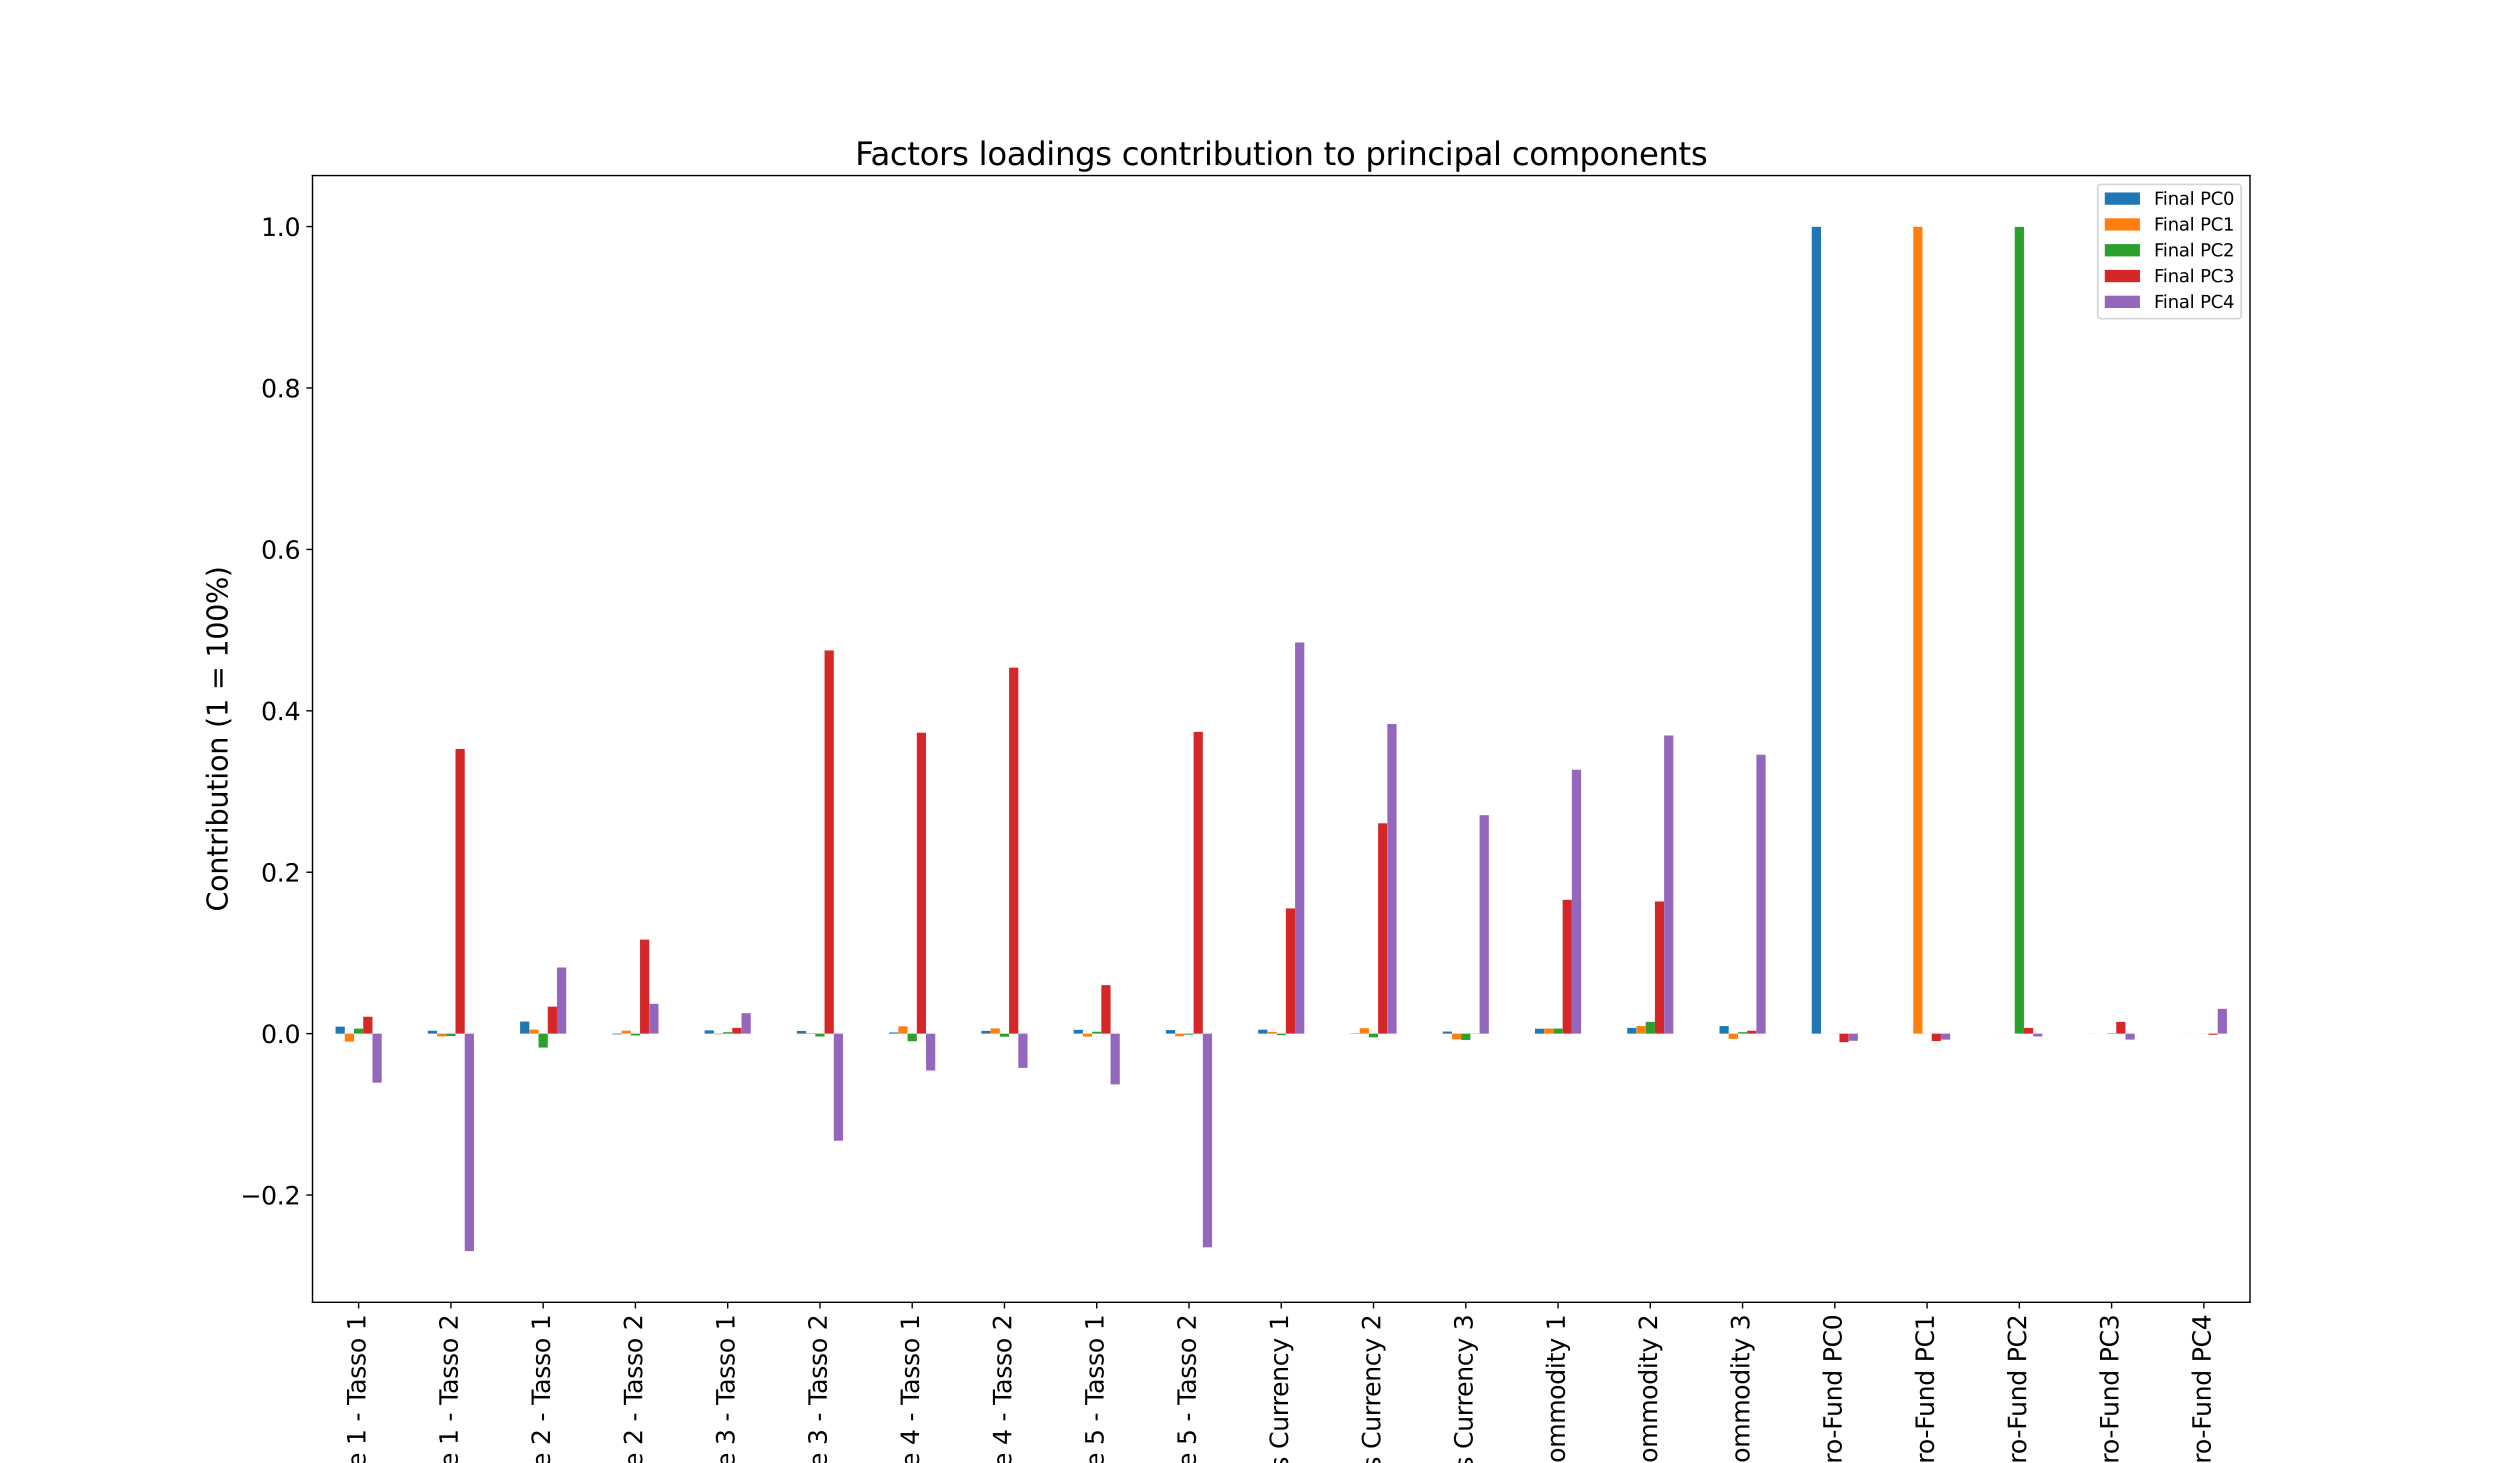 <?xml version="1.0" encoding="utf-8" standalone="no"?>
<!DOCTYPE svg PUBLIC "-//W3C//DTD SVG 1.1//EN"
  "http://www.w3.org/Graphics/SVG/1.1/DTD/svg11.dtd">
<svg xmlns:xlink="http://www.w3.org/1999/xlink" width="1422pt" height="832.32pt" viewBox="0 0 1422 832.32" xmlns="http://www.w3.org/2000/svg" version="1.1">
 <defs>
  <style type="text/css">*{stroke-linejoin: round; stroke-linecap: butt}</style>
 </defs>
 <g id="figure_1">
  <g id="patch_1">
   <path d="M 0 832.32 
L 1422 832.32 
L 1422 0 
L 0 0 
z
" style="fill: #ffffff"/>
  </g>
  <g id="axes_1">
   <g id="patch_2">
    <path d="M 177.75 740.765 
L 1279.8 740.765 
L 1279.8 99.878 
L 177.75 99.878 
z
" style="fill: #ffffff"/>
   </g>
   <g id="patch_3">
    <path d="M 190.87 587.938 
L 196.118 587.938 
L 196.118 583.956 
L 190.87 583.956 
z
" clip-path="url(#p7634117934)" style="fill: #1f77b4"/>
   </g>
   <g id="patch_4">
    <path d="M 243.348 587.938 
L 248.596 587.938 
L 248.596 586.3 
L 243.348 586.3 
z
" clip-path="url(#p7634117934)" style="fill: #1f77b4"/>
   </g>
   <g id="patch_5">
    <path d="M 295.827 587.938 
L 301.075 587.938 
L 301.075 581.052 
L 295.827 581.052 
z
" clip-path="url(#p7634117934)" style="fill: #1f77b4"/>
   </g>
   <g id="patch_6">
    <path d="M 348.305 587.938 
L 353.553 587.938 
L 353.553 588.371 
L 348.305 588.371 
z
" clip-path="url(#p7634117934)" style="fill: #1f77b4"/>
   </g>
   <g id="patch_7">
    <path d="M 400.784 587.938 
L 406.032 587.938 
L 406.032 586.073 
L 400.784 586.073 
z
" clip-path="url(#p7634117934)" style="fill: #1f77b4"/>
   </g>
   <g id="patch_8">
    <path d="M 453.262 587.938 
L 458.51 587.938 
L 458.51 586.427 
L 453.262 586.427 
z
" clip-path="url(#p7634117934)" style="fill: #1f77b4"/>
   </g>
   <g id="patch_9">
    <path d="M 505.741 587.938 
L 510.989 587.938 
L 510.989 587.259 
L 505.741 587.259 
z
" clip-path="url(#p7634117934)" style="fill: #1f77b4"/>
   </g>
   <g id="patch_10">
    <path d="M 558.22 587.938 
L 563.467 587.938 
L 563.467 586.378 
L 558.22 586.378 
z
" clip-path="url(#p7634117934)" style="fill: #1f77b4"/>
   </g>
   <g id="patch_11">
    <path d="M 610.698 587.938 
L 615.946 587.938 
L 615.946 585.763 
L 610.698 585.763 
z
" clip-path="url(#p7634117934)" style="fill: #1f77b4"/>
   </g>
   <g id="patch_12">
    <path d="M 663.177 587.938 
L 668.425 587.938 
L 668.425 585.913 
L 663.177 585.913 
z
" clip-path="url(#p7634117934)" style="fill: #1f77b4"/>
   </g>
   <g id="patch_13">
    <path d="M 715.655 587.938 
L 720.903 587.938 
L 720.903 585.681 
L 715.655 585.681 
z
" clip-path="url(#p7634117934)" style="fill: #1f77b4"/>
   </g>
   <g id="patch_14">
    <path d="M 768.134 587.938 
L 773.382 587.938 
L 773.382 587.727 
L 768.134 587.727 
z
" clip-path="url(#p7634117934)" style="fill: #1f77b4"/>
   </g>
   <g id="patch_15">
    <path d="M 820.612 587.938 
L 825.86 587.938 
L 825.86 586.74 
L 820.612 586.74 
z
" clip-path="url(#p7634117934)" style="fill: #1f77b4"/>
   </g>
   <g id="patch_16">
    <path d="M 873.091 587.938 
L 878.339 587.938 
L 878.339 585.13 
L 873.091 585.13 
z
" clip-path="url(#p7634117934)" style="fill: #1f77b4"/>
   </g>
   <g id="patch_17">
    <path d="M 925.57 587.938 
L 930.817 587.938 
L 930.817 584.666 
L 925.57 584.666 
z
" clip-path="url(#p7634117934)" style="fill: #1f77b4"/>
   </g>
   <g id="patch_18">
    <path d="M 978.048 587.938 
L 983.296 587.938 
L 983.296 583.624 
L 978.048 583.624 
z
" clip-path="url(#p7634117934)" style="fill: #1f77b4"/>
   </g>
   <g id="patch_19">
    <path d="M 1030.527 587.938 
L 1035.775 587.938 
L 1035.775 129.018 
L 1030.527 129.018 
z
" clip-path="url(#p7634117934)" style="fill: #1f77b4"/>
   </g>
   <g id="patch_20">
    <path d="M 1083.005 587.938 
L 1088.253 587.938 
L 1088.253 587.94 
L 1083.005 587.94 
z
" clip-path="url(#p7634117934)" style="fill: #1f77b4"/>
   </g>
   <g id="patch_21">
    <path d="M 1135.484 587.938 
L 1140.732 587.938 
L 1140.732 587.957 
L 1135.484 587.957 
z
" clip-path="url(#p7634117934)" style="fill: #1f77b4"/>
   </g>
   <g id="patch_22">
    <path d="M 1187.963 587.938 
L 1193.21 587.938 
L 1193.21 587.978 
L 1187.963 587.978 
z
" clip-path="url(#p7634117934)" style="fill: #1f77b4"/>
   </g>
   <g id="patch_23">
    <path d="M 1240.441 587.938 
L 1245.689 587.938 
L 1245.689 587.909 
L 1240.441 587.909 
z
" clip-path="url(#p7634117934)" style="fill: #1f77b4"/>
   </g>
   <g id="patch_24">
    <path d="M 196.118 587.938 
L 201.365 587.938 
L 201.365 592.464 
L 196.118 592.464 
z
" clip-path="url(#p7634117934)" style="fill: #ff7f0e"/>
   </g>
   <g id="patch_25">
    <path d="M 248.596 587.938 
L 253.844 587.938 
L 253.844 589.483 
L 248.596 589.483 
z
" clip-path="url(#p7634117934)" style="fill: #ff7f0e"/>
   </g>
   <g id="patch_26">
    <path d="M 301.075 587.938 
L 306.322 587.938 
L 306.322 585.615 
L 301.075 585.615 
z
" clip-path="url(#p7634117934)" style="fill: #ff7f0e"/>
   </g>
   <g id="patch_27">
    <path d="M 353.553 587.938 
L 358.801 587.938 
L 358.801 586.269 
L 353.553 586.269 
z
" clip-path="url(#p7634117934)" style="fill: #ff7f0e"/>
   </g>
   <g id="patch_28">
    <path d="M 406.032 587.938 
L 411.28 587.938 
L 411.28 588.317 
L 406.032 588.317 
z
" clip-path="url(#p7634117934)" style="fill: #ff7f0e"/>
   </g>
   <g id="patch_29">
    <path d="M 458.51 587.938 
L 463.758 587.938 
L 463.758 587.62 
L 458.51 587.62 
z
" clip-path="url(#p7634117934)" style="fill: #ff7f0e"/>
   </g>
   <g id="patch_30">
    <path d="M 510.989 587.938 
L 516.237 587.938 
L 516.237 583.765 
L 510.989 583.765 
z
" clip-path="url(#p7634117934)" style="fill: #ff7f0e"/>
   </g>
   <g id="patch_31">
    <path d="M 563.467 587.938 
L 568.715 587.938 
L 568.715 584.941 
L 563.467 584.941 
z
" clip-path="url(#p7634117934)" style="fill: #ff7f0e"/>
   </g>
   <g id="patch_32">
    <path d="M 615.946 587.938 
L 621.194 587.938 
L 621.194 589.612 
L 615.946 589.612 
z
" clip-path="url(#p7634117934)" style="fill: #ff7f0e"/>
   </g>
   <g id="patch_33">
    <path d="M 668.425 587.938 
L 673.673 587.938 
L 673.673 589.407 
L 668.425 589.407 
z
" clip-path="url(#p7634117934)" style="fill: #ff7f0e"/>
   </g>
   <g id="patch_34">
    <path d="M 720.903 587.938 
L 726.151 587.938 
L 726.151 586.921 
L 720.903 586.921 
z
" clip-path="url(#p7634117934)" style="fill: #ff7f0e"/>
   </g>
   <g id="patch_35">
    <path d="M 773.382 587.938 
L 778.63 587.938 
L 778.63 584.863 
L 773.382 584.863 
z
" clip-path="url(#p7634117934)" style="fill: #ff7f0e"/>
   </g>
   <g id="patch_36">
    <path d="M 825.86 587.938 
L 831.108 587.938 
L 831.108 591.154 
L 825.86 591.154 
z
" clip-path="url(#p7634117934)" style="fill: #ff7f0e"/>
   </g>
   <g id="patch_37">
    <path d="M 878.339 587.938 
L 883.587 587.938 
L 883.587 585.007 
L 878.339 585.007 
z
" clip-path="url(#p7634117934)" style="fill: #ff7f0e"/>
   </g>
   <g id="patch_38">
    <path d="M 930.817 587.938 
L 936.065 587.938 
L 936.065 583.621 
L 930.817 583.621 
z
" clip-path="url(#p7634117934)" style="fill: #ff7f0e"/>
   </g>
   <g id="patch_39">
    <path d="M 983.296 587.938 
L 988.544 587.938 
L 988.544 590.912 
L 983.296 590.912 
z
" clip-path="url(#p7634117934)" style="fill: #ff7f0e"/>
   </g>
   <g id="patch_40">
    <path d="M 1035.775 587.938 
L 1041.023 587.938 
L 1041.023 587.945 
L 1035.775 587.945 
z
" clip-path="url(#p7634117934)" style="fill: #ff7f0e"/>
   </g>
   <g id="patch_41">
    <path d="M 1088.253 587.938 
L 1093.501 587.938 
L 1093.501 129.01 
L 1088.253 129.01 
z
" clip-path="url(#p7634117934)" style="fill: #ff7f0e"/>
   </g>
   <g id="patch_42">
    <path d="M 1140.732 587.938 
L 1145.98 587.938 
L 1145.98 587.967 
L 1140.732 587.967 
z
" clip-path="url(#p7634117934)" style="fill: #ff7f0e"/>
   </g>
   <g id="patch_43">
    <path d="M 1193.21 587.938 
L 1198.458 587.938 
L 1198.458 587.938 
L 1193.21 587.938 
z
" clip-path="url(#p7634117934)" style="fill: #ff7f0e"/>
   </g>
   <g id="patch_44">
    <path d="M 1245.689 587.938 
L 1250.937 587.938 
L 1250.937 587.93 
L 1245.689 587.93 
z
" clip-path="url(#p7634117934)" style="fill: #ff7f0e"/>
   </g>
   <g id="patch_45">
    <path d="M 201.365 587.938 
L 206.613 587.938 
L 206.613 585.057 
L 201.365 585.057 
z
" clip-path="url(#p7634117934)" style="fill: #2ca02c"/>
   </g>
   <g id="patch_46">
    <path d="M 253.844 587.938 
L 259.092 587.938 
L 259.092 589.329 
L 253.844 589.329 
z
" clip-path="url(#p7634117934)" style="fill: #2ca02c"/>
   </g>
   <g id="patch_47">
    <path d="M 306.322 587.938 
L 311.57 587.938 
L 311.57 595.848 
L 306.322 595.848 
z
" clip-path="url(#p7634117934)" style="fill: #2ca02c"/>
   </g>
   <g id="patch_48">
    <path d="M 358.801 587.938 
L 364.049 587.938 
L 364.049 588.965 
L 358.801 588.965 
z
" clip-path="url(#p7634117934)" style="fill: #2ca02c"/>
   </g>
   <g id="patch_49">
    <path d="M 411.28 587.938 
L 416.527 587.938 
L 416.527 587.119 
L 411.28 587.119 
z
" clip-path="url(#p7634117934)" style="fill: #2ca02c"/>
   </g>
   <g id="patch_50">
    <path d="M 463.758 587.938 
L 469.006 587.938 
L 469.006 589.559 
L 463.758 589.559 
z
" clip-path="url(#p7634117934)" style="fill: #2ca02c"/>
   </g>
   <g id="patch_51">
    <path d="M 516.237 587.938 
L 521.485 587.938 
L 521.485 592.27 
L 516.237 592.27 
z
" clip-path="url(#p7634117934)" style="fill: #2ca02c"/>
   </g>
   <g id="patch_52">
    <path d="M 568.715 587.938 
L 573.963 587.938 
L 573.963 589.68 
L 568.715 589.68 
z
" clip-path="url(#p7634117934)" style="fill: #2ca02c"/>
   </g>
   <g id="patch_53">
    <path d="M 621.194 587.938 
L 626.442 587.938 
L 626.442 586.862 
L 621.194 586.862 
z
" clip-path="url(#p7634117934)" style="fill: #2ca02c"/>
   </g>
   <g id="patch_54">
    <path d="M 673.673 587.938 
L 678.92 587.938 
L 678.92 588.543 
L 673.673 588.543 
z
" clip-path="url(#p7634117934)" style="fill: #2ca02c"/>
   </g>
   <g id="patch_55">
    <path d="M 726.151 587.938 
L 731.399 587.938 
L 731.399 588.796 
L 726.151 588.796 
z
" clip-path="url(#p7634117934)" style="fill: #2ca02c"/>
   </g>
   <g id="patch_56">
    <path d="M 778.63 587.938 
L 783.878 587.938 
L 783.878 590.064 
L 778.63 590.064 
z
" clip-path="url(#p7634117934)" style="fill: #2ca02c"/>
   </g>
   <g id="patch_57">
    <path d="M 831.108 587.938 
L 836.356 587.938 
L 836.356 591.514 
L 831.108 591.514 
z
" clip-path="url(#p7634117934)" style="fill: #2ca02c"/>
   </g>
   <g id="patch_58">
    <path d="M 883.587 587.938 
L 888.835 587.938 
L 888.835 585.04 
L 883.587 585.04 
z
" clip-path="url(#p7634117934)" style="fill: #2ca02c"/>
   </g>
   <g id="patch_59">
    <path d="M 936.065 587.938 
L 941.313 587.938 
L 941.313 581.216 
L 936.065 581.216 
z
" clip-path="url(#p7634117934)" style="fill: #2ca02c"/>
   </g>
   <g id="patch_60">
    <path d="M 988.544 587.938 
L 993.792 587.938 
L 993.792 587.114 
L 988.544 587.114 
z
" clip-path="url(#p7634117934)" style="fill: #2ca02c"/>
   </g>
   <g id="patch_61">
    <path d="M 1041.023 587.938 
L 1046.27 587.938 
L 1046.27 587.868 
L 1041.023 587.868 
z
" clip-path="url(#p7634117934)" style="fill: #2ca02c"/>
   </g>
   <g id="patch_62">
    <path d="M 1093.501 587.938 
L 1098.749 587.938 
L 1098.749 587.873 
L 1093.501 587.873 
z
" clip-path="url(#p7634117934)" style="fill: #2ca02c"/>
   </g>
   <g id="patch_63">
    <path d="M 1145.98 587.938 
L 1151.227 587.938 
L 1151.227 129.068 
L 1145.98 129.068 
z
" clip-path="url(#p7634117934)" style="fill: #2ca02c"/>
   </g>
   <g id="patch_64">
    <path d="M 1198.458 587.938 
L 1203.706 587.938 
L 1203.706 587.678 
L 1198.458 587.678 
z
" clip-path="url(#p7634117934)" style="fill: #2ca02c"/>
   </g>
   <g id="patch_65">
    <path d="M 1250.937 587.938 
L 1256.185 587.938 
L 1256.185 587.974 
L 1250.937 587.974 
z
" clip-path="url(#p7634117934)" style="fill: #2ca02c"/>
   </g>
   <g id="patch_66">
    <path d="M 206.613 587.938 
L 211.861 587.938 
L 211.861 578.324 
L 206.613 578.324 
z
" clip-path="url(#p7634117934)" style="fill: #d62728"/>
   </g>
   <g id="patch_67">
    <path d="M 259.092 587.938 
L 264.34 587.938 
L 264.34 426.002 
L 259.092 426.002 
z
" clip-path="url(#p7634117934)" style="fill: #d62728"/>
   </g>
   <g id="patch_68">
    <path d="M 311.57 587.938 
L 316.818 587.938 
L 316.818 572.568 
L 311.57 572.568 
z
" clip-path="url(#p7634117934)" style="fill: #d62728"/>
   </g>
   <g id="patch_69">
    <path d="M 364.049 587.938 
L 369.297 587.938 
L 369.297 534.454 
L 364.049 534.454 
z
" clip-path="url(#p7634117934)" style="fill: #d62728"/>
   </g>
   <g id="patch_70">
    <path d="M 416.527 587.938 
L 421.775 587.938 
L 421.775 584.646 
L 416.527 584.646 
z
" clip-path="url(#p7634117934)" style="fill: #d62728"/>
   </g>
   <g id="patch_71">
    <path d="M 469.006 587.938 
L 474.254 587.938 
L 474.254 369.975 
L 469.006 369.975 
z
" clip-path="url(#p7634117934)" style="fill: #d62728"/>
   </g>
   <g id="patch_72">
    <path d="M 521.485 587.938 
L 526.732 587.938 
L 526.732 416.754 
L 521.485 416.754 
z
" clip-path="url(#p7634117934)" style="fill: #d62728"/>
   </g>
   <g id="patch_73">
    <path d="M 573.963 587.938 
L 579.211 587.938 
L 579.211 379.765 
L 573.963 379.765 
z
" clip-path="url(#p7634117934)" style="fill: #d62728"/>
   </g>
   <g id="patch_74">
    <path d="M 626.442 587.938 
L 631.69 587.938 
L 631.69 560.35 
L 626.442 560.35 
z
" clip-path="url(#p7634117934)" style="fill: #d62728"/>
   </g>
   <g id="patch_75">
    <path d="M 678.92 587.938 
L 684.168 587.938 
L 684.168 416.288 
L 678.92 416.288 
z
" clip-path="url(#p7634117934)" style="fill: #d62728"/>
   </g>
   <g id="patch_76">
    <path d="M 731.399 587.938 
L 736.647 587.938 
L 736.647 516.717 
L 731.399 516.717 
z
" clip-path="url(#p7634117934)" style="fill: #d62728"/>
   </g>
   <g id="patch_77">
    <path d="M 783.878 587.938 
L 789.125 587.938 
L 789.125 468.284 
L 783.878 468.284 
z
" clip-path="url(#p7634117934)" style="fill: #d62728"/>
   </g>
   <g id="patch_78">
    <path d="M 836.356 587.938 
L 841.604 587.938 
L 841.604 588.06 
L 836.356 588.06 
z
" clip-path="url(#p7634117934)" style="fill: #d62728"/>
   </g>
   <g id="patch_79">
    <path d="M 888.835 587.938 
L 894.082 587.938 
L 894.082 511.809 
L 888.835 511.809 
z
" clip-path="url(#p7634117934)" style="fill: #d62728"/>
   </g>
   <g id="patch_80">
    <path d="M 941.313 587.938 
L 946.561 587.938 
L 946.561 512.741 
L 941.313 512.741 
z
" clip-path="url(#p7634117934)" style="fill: #d62728"/>
   </g>
   <g id="patch_81">
    <path d="M 993.792 587.938 
L 999.04 587.938 
L 999.04 586.302 
L 993.792 586.302 
z
" clip-path="url(#p7634117934)" style="fill: #d62728"/>
   </g>
   <g id="patch_82">
    <path d="M 1046.27 587.938 
L 1051.518 587.938 
L 1051.518 592.781 
L 1046.27 592.781 
z
" clip-path="url(#p7634117934)" style="fill: #d62728"/>
   </g>
   <g id="patch_83">
    <path d="M 1098.749 587.938 
L 1103.997 587.938 
L 1103.997 592.128 
L 1098.749 592.128 
z
" clip-path="url(#p7634117934)" style="fill: #d62728"/>
   </g>
   <g id="patch_84">
    <path d="M 1151.227 587.938 
L 1156.475 587.938 
L 1156.475 584.692 
L 1151.227 584.692 
z
" clip-path="url(#p7634117934)" style="fill: #d62728"/>
   </g>
   <g id="patch_85">
    <path d="M 1203.706 587.938 
L 1208.954 587.938 
L 1208.954 581.264 
L 1203.706 581.264 
z
" clip-path="url(#p7634117934)" style="fill: #d62728"/>
   </g>
   <g id="patch_86">
    <path d="M 1256.185 587.938 
L 1261.432 587.938 
L 1261.432 588.599 
L 1256.185 588.599 
z
" clip-path="url(#p7634117934)" style="fill: #d62728"/>
   </g>
   <g id="patch_87">
    <path d="M 211.861 587.938 
L 217.109 587.938 
L 217.109 615.827 
L 211.861 615.827 
z
" clip-path="url(#p7634117934)" style="fill: #9467bd"/>
   </g>
   <g id="patch_88">
    <path d="M 264.34 587.938 
L 269.587 587.938 
L 269.587 711.634 
L 264.34 711.634 
z
" clip-path="url(#p7634117934)" style="fill: #9467bd"/>
   </g>
   <g id="patch_89">
    <path d="M 316.818 587.938 
L 322.066 587.938 
L 322.066 550.322 
L 316.818 550.322 
z
" clip-path="url(#p7634117934)" style="fill: #9467bd"/>
   </g>
   <g id="patch_90">
    <path d="M 369.297 587.938 
L 374.545 587.938 
L 374.545 570.96 
L 369.297 570.96 
z
" clip-path="url(#p7634117934)" style="fill: #9467bd"/>
   </g>
   <g id="patch_91">
    <path d="M 421.775 587.938 
L 427.023 587.938 
L 427.023 576.313 
L 421.775 576.313 
z
" clip-path="url(#p7634117934)" style="fill: #9467bd"/>
   </g>
   <g id="patch_92">
    <path d="M 474.254 587.938 
L 479.502 587.938 
L 479.502 648.825 
L 474.254 648.825 
z
" clip-path="url(#p7634117934)" style="fill: #9467bd"/>
   </g>
   <g id="patch_93">
    <path d="M 526.732 587.938 
L 531.98 587.938 
L 531.98 608.91 
L 526.732 608.91 
z
" clip-path="url(#p7634117934)" style="fill: #9467bd"/>
   </g>
   <g id="patch_94">
    <path d="M 579.211 587.938 
L 584.459 587.938 
L 584.459 607.412 
L 579.211 607.412 
z
" clip-path="url(#p7634117934)" style="fill: #9467bd"/>
   </g>
   <g id="patch_95">
    <path d="M 631.69 587.938 
L 636.938 587.938 
L 636.938 616.795 
L 631.69 616.795 
z
" clip-path="url(#p7634117934)" style="fill: #9467bd"/>
   </g>
   <g id="patch_96">
    <path d="M 684.168 587.938 
L 689.416 587.938 
L 689.416 709.469 
L 684.168 709.469 
z
" clip-path="url(#p7634117934)" style="fill: #9467bd"/>
   </g>
   <g id="patch_97">
    <path d="M 736.647 587.938 
L 741.895 587.938 
L 741.895 365.431 
L 736.647 365.431 
z
" clip-path="url(#p7634117934)" style="fill: #9467bd"/>
   </g>
   <g id="patch_98">
    <path d="M 789.125 587.938 
L 794.373 587.938 
L 794.373 411.773 
L 789.125 411.773 
z
" clip-path="url(#p7634117934)" style="fill: #9467bd"/>
   </g>
   <g id="patch_99">
    <path d="M 841.604 587.938 
L 846.852 587.938 
L 846.852 463.666 
L 841.604 463.666 
z
" clip-path="url(#p7634117934)" style="fill: #9467bd"/>
   </g>
   <g id="patch_100">
    <path d="M 894.082 587.938 
L 899.33 587.938 
L 899.33 437.848 
L 894.082 437.848 
z
" clip-path="url(#p7634117934)" style="fill: #9467bd"/>
   </g>
   <g id="patch_101">
    <path d="M 946.561 587.938 
L 951.809 587.938 
L 951.809 418.344 
L 946.561 418.344 
z
" clip-path="url(#p7634117934)" style="fill: #9467bd"/>
   </g>
   <g id="patch_102">
    <path d="M 999.04 587.938 
L 1004.288 587.938 
L 1004.288 429.282 
L 999.04 429.282 
z
" clip-path="url(#p7634117934)" style="fill: #9467bd"/>
   </g>
   <g id="patch_103">
    <path d="M 1051.518 587.938 
L 1056.766 587.938 
L 1056.766 592 
L 1051.518 592 
z
" clip-path="url(#p7634117934)" style="fill: #9467bd"/>
   </g>
   <g id="patch_104">
    <path d="M 1103.997 587.938 
L 1109.245 587.938 
L 1109.245 591.335 
L 1103.997 591.335 
z
" clip-path="url(#p7634117934)" style="fill: #9467bd"/>
   </g>
   <g id="patch_105">
    <path d="M 1156.475 587.938 
L 1161.723 587.938 
L 1161.723 589.565 
L 1156.475 589.565 
z
" clip-path="url(#p7634117934)" style="fill: #9467bd"/>
   </g>
   <g id="patch_106">
    <path d="M 1208.954 587.938 
L 1214.202 587.938 
L 1214.202 591.331 
L 1208.954 591.331 
z
" clip-path="url(#p7634117934)" style="fill: #9467bd"/>
   </g>
   <g id="patch_107">
    <path d="M 1261.432 587.938 
L 1266.68 587.938 
L 1266.68 573.822 
L 1261.432 573.822 
z
" clip-path="url(#p7634117934)" style="fill: #9467bd"/>
   </g>
   <g id="matplotlib.axis_1">
    <g id="xtick_1">
     <g id="line2d_1">
      <defs>
       <path id="m4eaa187896" d="M 0 0 
L 0 3.5 
" style="stroke: #000000; stroke-width: 0.8"/>
      </defs>
      <g>
       <use xlink:href="#m4eaa187896" x="203.989" y="740.765" style="stroke: #000000; stroke-width: 0.8"/>
      </g>
     </g>
     <g id="text_1">
      <!-- Paese 1 - Tasso 1 -->
      <g transform="translate(207.852 867.314) rotate(-90) scale(0.14 -0.14)">
       <defs>
        <path id="DejaVuSans-50" d="M 1259 4147 
L 1259 2394 
L 2053 2394 
Q 2494 2394 2734 2622 
Q 2975 2850 2975 3272 
Q 2975 3691 2734 3919 
Q 2494 4147 2053 4147 
L 1259 4147 
z
M 628 4666 
L 2053 4666 
Q 2838 4666 3239 4311 
Q 3641 3956 3641 3272 
Q 3641 2581 3239 2228 
Q 2838 1875 2053 1875 
L 1259 1875 
L 1259 0 
L 628 0 
L 628 4666 
z
" transform="scale(0.016)"/>
        <path id="DejaVuSans-61" d="M 2194 1759 
Q 1497 1759 1228 1600 
Q 959 1441 959 1056 
Q 959 750 1161 570 
Q 1363 391 1709 391 
Q 2188 391 2477 730 
Q 2766 1069 2766 1631 
L 2766 1759 
L 2194 1759 
z
M 3341 1997 
L 3341 0 
L 2766 0 
L 2766 531 
Q 2569 213 2275 61 
Q 1981 -91 1556 -91 
Q 1019 -91 701 211 
Q 384 513 384 1019 
Q 384 1609 779 1909 
Q 1175 2209 1959 2209 
L 2766 2209 
L 2766 2266 
Q 2766 2663 2505 2880 
Q 2244 3097 1772 3097 
Q 1472 3097 1187 3025 
Q 903 2953 641 2809 
L 641 3341 
Q 956 3463 1253 3523 
Q 1550 3584 1831 3584 
Q 2591 3584 2966 3190 
Q 3341 2797 3341 1997 
z
" transform="scale(0.016)"/>
        <path id="DejaVuSans-65" d="M 3597 1894 
L 3597 1613 
L 953 1613 
Q 991 1019 1311 708 
Q 1631 397 2203 397 
Q 2534 397 2845 478 
Q 3156 559 3463 722 
L 3463 178 
Q 3153 47 2828 -22 
Q 2503 -91 2169 -91 
Q 1331 -91 842 396 
Q 353 884 353 1716 
Q 353 2575 817 3079 
Q 1281 3584 2069 3584 
Q 2775 3584 3186 3129 
Q 3597 2675 3597 1894 
z
M 3022 2063 
Q 3016 2534 2758 2815 
Q 2500 3097 2075 3097 
Q 1594 3097 1305 2825 
Q 1016 2553 972 2059 
L 3022 2063 
z
" transform="scale(0.016)"/>
        <path id="DejaVuSans-73" d="M 2834 3397 
L 2834 2853 
Q 2591 2978 2328 3040 
Q 2066 3103 1784 3103 
Q 1356 3103 1142 2972 
Q 928 2841 928 2578 
Q 928 2378 1081 2264 
Q 1234 2150 1697 2047 
L 1894 2003 
Q 2506 1872 2764 1633 
Q 3022 1394 3022 966 
Q 3022 478 2636 193 
Q 2250 -91 1575 -91 
Q 1294 -91 989 -36 
Q 684 19 347 128 
L 347 722 
Q 666 556 975 473 
Q 1284 391 1588 391 
Q 1994 391 2212 530 
Q 2431 669 2431 922 
Q 2431 1156 2273 1281 
Q 2116 1406 1581 1522 
L 1381 1569 
Q 847 1681 609 1914 
Q 372 2147 372 2553 
Q 372 3047 722 3315 
Q 1072 3584 1716 3584 
Q 2034 3584 2315 3537 
Q 2597 3491 2834 3397 
z
" transform="scale(0.016)"/>
        <path id="DejaVuSans-20" transform="scale(0.016)"/>
        <path id="DejaVuSans-31" d="M 794 531 
L 1825 531 
L 1825 4091 
L 703 3866 
L 703 4441 
L 1819 4666 
L 2450 4666 
L 2450 531 
L 3481 531 
L 3481 0 
L 794 0 
L 794 531 
z
" transform="scale(0.016)"/>
        <path id="DejaVuSans-2d" d="M 313 2009 
L 1997 2009 
L 1997 1497 
L 313 1497 
L 313 2009 
z
" transform="scale(0.016)"/>
        <path id="DejaVuSans-54" d="M -19 4666 
L 3928 4666 
L 3928 4134 
L 2272 4134 
L 2272 0 
L 1638 0 
L 1638 4134 
L -19 4134 
L -19 4666 
z
" transform="scale(0.016)"/>
        <path id="DejaVuSans-6f" d="M 1959 3097 
Q 1497 3097 1228 2736 
Q 959 2375 959 1747 
Q 959 1119 1226 758 
Q 1494 397 1959 397 
Q 2419 397 2687 759 
Q 2956 1122 2956 1747 
Q 2956 2369 2687 2733 
Q 2419 3097 1959 3097 
z
M 1959 3584 
Q 2709 3584 3137 3096 
Q 3566 2609 3566 1747 
Q 3566 888 3137 398 
Q 2709 -91 1959 -91 
Q 1206 -91 779 398 
Q 353 888 353 1747 
Q 353 2609 779 3096 
Q 1206 3584 1959 3584 
z
" transform="scale(0.016)"/>
       </defs>
       <use xlink:href="#DejaVuSans-50"/>
       <use xlink:href="#DejaVuSans-61" x="55.803"/>
       <use xlink:href="#DejaVuSans-65" x="117.082"/>
       <use xlink:href="#DejaVuSans-73" x="178.605"/>
       <use xlink:href="#DejaVuSans-65" x="230.705"/>
       <use xlink:href="#DejaVuSans-20" x="292.229"/>
       <use xlink:href="#DejaVuSans-31" x="324.016"/>
       <use xlink:href="#DejaVuSans-20" x="387.639"/>
       <use xlink:href="#DejaVuSans-2d" x="419.426"/>
       <use xlink:href="#DejaVuSans-20" x="455.51"/>
       <use xlink:href="#DejaVuSans-54" x="487.297"/>
       <use xlink:href="#DejaVuSans-61" x="531.881"/>
       <use xlink:href="#DejaVuSans-73" x="593.16"/>
       <use xlink:href="#DejaVuSans-73" x="645.26"/>
       <use xlink:href="#DejaVuSans-6f" x="697.359"/>
       <use xlink:href="#DejaVuSans-20" x="758.541"/>
       <use xlink:href="#DejaVuSans-31" x="790.328"/>
      </g>
     </g>
    </g>
    <g id="xtick_2">
     <g id="line2d_2">
      <g>
       <use xlink:href="#m4eaa187896" x="256.468" y="740.765" style="stroke: #000000; stroke-width: 0.8"/>
      </g>
     </g>
     <g id="text_2">
      <!-- Paese 1 - Tasso 2 -->
      <g transform="translate(260.331 867.314) rotate(-90) scale(0.14 -0.14)">
       <defs>
        <path id="DejaVuSans-32" d="M 1228 531 
L 3431 531 
L 3431 0 
L 469 0 
L 469 531 
Q 828 903 1448 1529 
Q 2069 2156 2228 2338 
Q 2531 2678 2651 2914 
Q 2772 3150 2772 3378 
Q 2772 3750 2511 3984 
Q 2250 4219 1831 4219 
Q 1534 4219 1204 4116 
Q 875 4013 500 3803 
L 500 4441 
Q 881 4594 1212 4672 
Q 1544 4750 1819 4750 
Q 2544 4750 2975 4387 
Q 3406 4025 3406 3419 
Q 3406 3131 3298 2873 
Q 3191 2616 2906 2266 
Q 2828 2175 2409 1742 
Q 1991 1309 1228 531 
z
" transform="scale(0.016)"/>
       </defs>
       <use xlink:href="#DejaVuSans-50"/>
       <use xlink:href="#DejaVuSans-61" x="55.803"/>
       <use xlink:href="#DejaVuSans-65" x="117.082"/>
       <use xlink:href="#DejaVuSans-73" x="178.605"/>
       <use xlink:href="#DejaVuSans-65" x="230.705"/>
       <use xlink:href="#DejaVuSans-20" x="292.229"/>
       <use xlink:href="#DejaVuSans-31" x="324.016"/>
       <use xlink:href="#DejaVuSans-20" x="387.639"/>
       <use xlink:href="#DejaVuSans-2d" x="419.426"/>
       <use xlink:href="#DejaVuSans-20" x="455.51"/>
       <use xlink:href="#DejaVuSans-54" x="487.297"/>
       <use xlink:href="#DejaVuSans-61" x="531.881"/>
       <use xlink:href="#DejaVuSans-73" x="593.16"/>
       <use xlink:href="#DejaVuSans-73" x="645.26"/>
       <use xlink:href="#DejaVuSans-6f" x="697.359"/>
       <use xlink:href="#DejaVuSans-20" x="758.541"/>
       <use xlink:href="#DejaVuSans-32" x="790.328"/>
      </g>
     </g>
    </g>
    <g id="xtick_3">
     <g id="line2d_3">
      <g>
       <use xlink:href="#m4eaa187896" x="308.946" y="740.765" style="stroke: #000000; stroke-width: 0.8"/>
      </g>
     </g>
     <g id="text_3">
      <!-- Paese 2 - Tasso 1 -->
      <g transform="translate(312.81 867.314) rotate(-90) scale(0.14 -0.14)">
       <use xlink:href="#DejaVuSans-50"/>
       <use xlink:href="#DejaVuSans-61" x="55.803"/>
       <use xlink:href="#DejaVuSans-65" x="117.082"/>
       <use xlink:href="#DejaVuSans-73" x="178.605"/>
       <use xlink:href="#DejaVuSans-65" x="230.705"/>
       <use xlink:href="#DejaVuSans-20" x="292.229"/>
       <use xlink:href="#DejaVuSans-32" x="324.016"/>
       <use xlink:href="#DejaVuSans-20" x="387.639"/>
       <use xlink:href="#DejaVuSans-2d" x="419.426"/>
       <use xlink:href="#DejaVuSans-20" x="455.51"/>
       <use xlink:href="#DejaVuSans-54" x="487.297"/>
       <use xlink:href="#DejaVuSans-61" x="531.881"/>
       <use xlink:href="#DejaVuSans-73" x="593.16"/>
       <use xlink:href="#DejaVuSans-73" x="645.26"/>
       <use xlink:href="#DejaVuSans-6f" x="697.359"/>
       <use xlink:href="#DejaVuSans-20" x="758.541"/>
       <use xlink:href="#DejaVuSans-31" x="790.328"/>
      </g>
     </g>
    </g>
    <g id="xtick_4">
     <g id="line2d_4">
      <g>
       <use xlink:href="#m4eaa187896" x="361.425" y="740.765" style="stroke: #000000; stroke-width: 0.8"/>
      </g>
     </g>
     <g id="text_4">
      <!-- Paese 2 - Tasso 2 -->
      <g transform="translate(365.288 867.314) rotate(-90) scale(0.14 -0.14)">
       <use xlink:href="#DejaVuSans-50"/>
       <use xlink:href="#DejaVuSans-61" x="55.803"/>
       <use xlink:href="#DejaVuSans-65" x="117.082"/>
       <use xlink:href="#DejaVuSans-73" x="178.605"/>
       <use xlink:href="#DejaVuSans-65" x="230.705"/>
       <use xlink:href="#DejaVuSans-20" x="292.229"/>
       <use xlink:href="#DejaVuSans-32" x="324.016"/>
       <use xlink:href="#DejaVuSans-20" x="387.639"/>
       <use xlink:href="#DejaVuSans-2d" x="419.426"/>
       <use xlink:href="#DejaVuSans-20" x="455.51"/>
       <use xlink:href="#DejaVuSans-54" x="487.297"/>
       <use xlink:href="#DejaVuSans-61" x="531.881"/>
       <use xlink:href="#DejaVuSans-73" x="593.16"/>
       <use xlink:href="#DejaVuSans-73" x="645.26"/>
       <use xlink:href="#DejaVuSans-6f" x="697.359"/>
       <use xlink:href="#DejaVuSans-20" x="758.541"/>
       <use xlink:href="#DejaVuSans-32" x="790.328"/>
      </g>
     </g>
    </g>
    <g id="xtick_5">
     <g id="line2d_5">
      <g>
       <use xlink:href="#m4eaa187896" x="413.904" y="740.765" style="stroke: #000000; stroke-width: 0.8"/>
      </g>
     </g>
     <g id="text_5">
      <!-- Paese 3 - Tasso 1 -->
      <g transform="translate(417.767 867.314) rotate(-90) scale(0.14 -0.14)">
       <defs>
        <path id="DejaVuSans-33" d="M 2597 2516 
Q 3050 2419 3304 2112 
Q 3559 1806 3559 1356 
Q 3559 666 3084 287 
Q 2609 -91 1734 -91 
Q 1441 -91 1130 -33 
Q 819 25 488 141 
L 488 750 
Q 750 597 1062 519 
Q 1375 441 1716 441 
Q 2309 441 2620 675 
Q 2931 909 2931 1356 
Q 2931 1769 2642 2001 
Q 2353 2234 1838 2234 
L 1294 2234 
L 1294 2753 
L 1863 2753 
Q 2328 2753 2575 2939 
Q 2822 3125 2822 3475 
Q 2822 3834 2567 4026 
Q 2313 4219 1838 4219 
Q 1578 4219 1281 4162 
Q 984 4106 628 3988 
L 628 4550 
Q 988 4650 1302 4700 
Q 1616 4750 1894 4750 
Q 2613 4750 3031 4423 
Q 3450 4097 3450 3541 
Q 3450 3153 3228 2886 
Q 3006 2619 2597 2516 
z
" transform="scale(0.016)"/>
       </defs>
       <use xlink:href="#DejaVuSans-50"/>
       <use xlink:href="#DejaVuSans-61" x="55.803"/>
       <use xlink:href="#DejaVuSans-65" x="117.082"/>
       <use xlink:href="#DejaVuSans-73" x="178.605"/>
       <use xlink:href="#DejaVuSans-65" x="230.705"/>
       <use xlink:href="#DejaVuSans-20" x="292.229"/>
       <use xlink:href="#DejaVuSans-33" x="324.016"/>
       <use xlink:href="#DejaVuSans-20" x="387.639"/>
       <use xlink:href="#DejaVuSans-2d" x="419.426"/>
       <use xlink:href="#DejaVuSans-20" x="455.51"/>
       <use xlink:href="#DejaVuSans-54" x="487.297"/>
       <use xlink:href="#DejaVuSans-61" x="531.881"/>
       <use xlink:href="#DejaVuSans-73" x="593.16"/>
       <use xlink:href="#DejaVuSans-73" x="645.26"/>
       <use xlink:href="#DejaVuSans-6f" x="697.359"/>
       <use xlink:href="#DejaVuSans-20" x="758.541"/>
       <use xlink:href="#DejaVuSans-31" x="790.328"/>
      </g>
     </g>
    </g>
    <g id="xtick_6">
     <g id="line2d_6">
      <g>
       <use xlink:href="#m4eaa187896" x="466.382" y="740.765" style="stroke: #000000; stroke-width: 0.8"/>
      </g>
     </g>
     <g id="text_6">
      <!-- Paese 3 - Tasso 2 -->
      <g transform="translate(470.245 867.314) rotate(-90) scale(0.14 -0.14)">
       <use xlink:href="#DejaVuSans-50"/>
       <use xlink:href="#DejaVuSans-61" x="55.803"/>
       <use xlink:href="#DejaVuSans-65" x="117.082"/>
       <use xlink:href="#DejaVuSans-73" x="178.605"/>
       <use xlink:href="#DejaVuSans-65" x="230.705"/>
       <use xlink:href="#DejaVuSans-20" x="292.229"/>
       <use xlink:href="#DejaVuSans-33" x="324.016"/>
       <use xlink:href="#DejaVuSans-20" x="387.639"/>
       <use xlink:href="#DejaVuSans-2d" x="419.426"/>
       <use xlink:href="#DejaVuSans-20" x="455.51"/>
       <use xlink:href="#DejaVuSans-54" x="487.297"/>
       <use xlink:href="#DejaVuSans-61" x="531.881"/>
       <use xlink:href="#DejaVuSans-73" x="593.16"/>
       <use xlink:href="#DejaVuSans-73" x="645.26"/>
       <use xlink:href="#DejaVuSans-6f" x="697.359"/>
       <use xlink:href="#DejaVuSans-20" x="758.541"/>
       <use xlink:href="#DejaVuSans-32" x="790.328"/>
      </g>
     </g>
    </g>
    <g id="xtick_7">
     <g id="line2d_7">
      <g>
       <use xlink:href="#m4eaa187896" x="518.861" y="740.765" style="stroke: #000000; stroke-width: 0.8"/>
      </g>
     </g>
     <g id="text_7">
      <!-- Paese 4 - Tasso 1 -->
      <g transform="translate(522.724 867.314) rotate(-90) scale(0.14 -0.14)">
       <defs>
        <path id="DejaVuSans-34" d="M 2419 4116 
L 825 1625 
L 2419 1625 
L 2419 4116 
z
M 2253 4666 
L 3047 4666 
L 3047 1625 
L 3713 1625 
L 3713 1100 
L 3047 1100 
L 3047 0 
L 2419 0 
L 2419 1100 
L 313 1100 
L 313 1709 
L 2253 4666 
z
" transform="scale(0.016)"/>
       </defs>
       <use xlink:href="#DejaVuSans-50"/>
       <use xlink:href="#DejaVuSans-61" x="55.803"/>
       <use xlink:href="#DejaVuSans-65" x="117.082"/>
       <use xlink:href="#DejaVuSans-73" x="178.605"/>
       <use xlink:href="#DejaVuSans-65" x="230.705"/>
       <use xlink:href="#DejaVuSans-20" x="292.229"/>
       <use xlink:href="#DejaVuSans-34" x="324.016"/>
       <use xlink:href="#DejaVuSans-20" x="387.639"/>
       <use xlink:href="#DejaVuSans-2d" x="419.426"/>
       <use xlink:href="#DejaVuSans-20" x="455.51"/>
       <use xlink:href="#DejaVuSans-54" x="487.297"/>
       <use xlink:href="#DejaVuSans-61" x="531.881"/>
       <use xlink:href="#DejaVuSans-73" x="593.16"/>
       <use xlink:href="#DejaVuSans-73" x="645.26"/>
       <use xlink:href="#DejaVuSans-6f" x="697.359"/>
       <use xlink:href="#DejaVuSans-20" x="758.541"/>
       <use xlink:href="#DejaVuSans-31" x="790.328"/>
      </g>
     </g>
    </g>
    <g id="xtick_8">
     <g id="line2d_8">
      <g>
       <use xlink:href="#m4eaa187896" x="571.339" y="740.765" style="stroke: #000000; stroke-width: 0.8"/>
      </g>
     </g>
     <g id="text_8">
      <!-- Paese 4 - Tasso 2 -->
      <g transform="translate(575.202 867.314) rotate(-90) scale(0.14 -0.14)">
       <use xlink:href="#DejaVuSans-50"/>
       <use xlink:href="#DejaVuSans-61" x="55.803"/>
       <use xlink:href="#DejaVuSans-65" x="117.082"/>
       <use xlink:href="#DejaVuSans-73" x="178.605"/>
       <use xlink:href="#DejaVuSans-65" x="230.705"/>
       <use xlink:href="#DejaVuSans-20" x="292.229"/>
       <use xlink:href="#DejaVuSans-34" x="324.016"/>
       <use xlink:href="#DejaVuSans-20" x="387.639"/>
       <use xlink:href="#DejaVuSans-2d" x="419.426"/>
       <use xlink:href="#DejaVuSans-20" x="455.51"/>
       <use xlink:href="#DejaVuSans-54" x="487.297"/>
       <use xlink:href="#DejaVuSans-61" x="531.881"/>
       <use xlink:href="#DejaVuSans-73" x="593.16"/>
       <use xlink:href="#DejaVuSans-73" x="645.26"/>
       <use xlink:href="#DejaVuSans-6f" x="697.359"/>
       <use xlink:href="#DejaVuSans-20" x="758.541"/>
       <use xlink:href="#DejaVuSans-32" x="790.328"/>
      </g>
     </g>
    </g>
    <g id="xtick_9">
     <g id="line2d_9">
      <g>
       <use xlink:href="#m4eaa187896" x="623.818" y="740.765" style="stroke: #000000; stroke-width: 0.8"/>
      </g>
     </g>
     <g id="text_9">
      <!-- Paese 5 - Tasso 1 -->
      <g transform="translate(627.681 867.314) rotate(-90) scale(0.14 -0.14)">
       <defs>
        <path id="DejaVuSans-35" d="M 691 4666 
L 3169 4666 
L 3169 4134 
L 1269 4134 
L 1269 2991 
Q 1406 3038 1543 3061 
Q 1681 3084 1819 3084 
Q 2600 3084 3056 2656 
Q 3513 2228 3513 1497 
Q 3513 744 3044 326 
Q 2575 -91 1722 -91 
Q 1428 -91 1123 -41 
Q 819 9 494 109 
L 494 744 
Q 775 591 1075 516 
Q 1375 441 1709 441 
Q 2250 441 2565 725 
Q 2881 1009 2881 1497 
Q 2881 1984 2565 2268 
Q 2250 2553 1709 2553 
Q 1456 2553 1204 2497 
Q 953 2441 691 2322 
L 691 4666 
z
" transform="scale(0.016)"/>
       </defs>
       <use xlink:href="#DejaVuSans-50"/>
       <use xlink:href="#DejaVuSans-61" x="55.803"/>
       <use xlink:href="#DejaVuSans-65" x="117.082"/>
       <use xlink:href="#DejaVuSans-73" x="178.605"/>
       <use xlink:href="#DejaVuSans-65" x="230.705"/>
       <use xlink:href="#DejaVuSans-20" x="292.229"/>
       <use xlink:href="#DejaVuSans-35" x="324.016"/>
       <use xlink:href="#DejaVuSans-20" x="387.639"/>
       <use xlink:href="#DejaVuSans-2d" x="419.426"/>
       <use xlink:href="#DejaVuSans-20" x="455.51"/>
       <use xlink:href="#DejaVuSans-54" x="487.297"/>
       <use xlink:href="#DejaVuSans-61" x="531.881"/>
       <use xlink:href="#DejaVuSans-73" x="593.16"/>
       <use xlink:href="#DejaVuSans-73" x="645.26"/>
       <use xlink:href="#DejaVuSans-6f" x="697.359"/>
       <use xlink:href="#DejaVuSans-20" x="758.541"/>
       <use xlink:href="#DejaVuSans-31" x="790.328"/>
      </g>
     </g>
    </g>
    <g id="xtick_10">
     <g id="line2d_10">
      <g>
       <use xlink:href="#m4eaa187896" x="676.296" y="740.765" style="stroke: #000000; stroke-width: 0.8"/>
      </g>
     </g>
     <g id="text_10">
      <!-- Paese 5 - Tasso 2 -->
      <g transform="translate(680.16 867.314) rotate(-90) scale(0.14 -0.14)">
       <use xlink:href="#DejaVuSans-50"/>
       <use xlink:href="#DejaVuSans-61" x="55.803"/>
       <use xlink:href="#DejaVuSans-65" x="117.082"/>
       <use xlink:href="#DejaVuSans-73" x="178.605"/>
       <use xlink:href="#DejaVuSans-65" x="230.705"/>
       <use xlink:href="#DejaVuSans-20" x="292.229"/>
       <use xlink:href="#DejaVuSans-35" x="324.016"/>
       <use xlink:href="#DejaVuSans-20" x="387.639"/>
       <use xlink:href="#DejaVuSans-2d" x="419.426"/>
       <use xlink:href="#DejaVuSans-20" x="455.51"/>
       <use xlink:href="#DejaVuSans-54" x="487.297"/>
       <use xlink:href="#DejaVuSans-61" x="531.881"/>
       <use xlink:href="#DejaVuSans-73" x="593.16"/>
       <use xlink:href="#DejaVuSans-73" x="645.26"/>
       <use xlink:href="#DejaVuSans-6f" x="697.359"/>
       <use xlink:href="#DejaVuSans-20" x="758.541"/>
       <use xlink:href="#DejaVuSans-32" x="790.328"/>
      </g>
     </g>
    </g>
    <g id="xtick_11">
     <g id="line2d_11">
      <g>
       <use xlink:href="#m4eaa187896" x="728.775" y="740.765" style="stroke: #000000; stroke-width: 0.8"/>
      </g>
     </g>
     <g id="text_11">
      <!-- Cross Currency 1 -->
      <g transform="translate(732.638 867.01) rotate(-90) scale(0.14 -0.14)">
       <defs>
        <path id="DejaVuSans-43" d="M 4122 4306 
L 4122 3641 
Q 3803 3938 3442 4084 
Q 3081 4231 2675 4231 
Q 1875 4231 1450 3742 
Q 1025 3253 1025 2328 
Q 1025 1406 1450 917 
Q 1875 428 2675 428 
Q 3081 428 3442 575 
Q 3803 722 4122 1019 
L 4122 359 
Q 3791 134 3420 21 
Q 3050 -91 2638 -91 
Q 1578 -91 968 557 
Q 359 1206 359 2328 
Q 359 3453 968 4101 
Q 1578 4750 2638 4750 
Q 3056 4750 3426 4639 
Q 3797 4528 4122 4306 
z
" transform="scale(0.016)"/>
        <path id="DejaVuSans-72" d="M 2631 2963 
Q 2534 3019 2420 3045 
Q 2306 3072 2169 3072 
Q 1681 3072 1420 2755 
Q 1159 2438 1159 1844 
L 1159 0 
L 581 0 
L 581 3500 
L 1159 3500 
L 1159 2956 
Q 1341 3275 1631 3429 
Q 1922 3584 2338 3584 
Q 2397 3584 2469 3576 
Q 2541 3569 2628 3553 
L 2631 2963 
z
" transform="scale(0.016)"/>
        <path id="DejaVuSans-75" d="M 544 1381 
L 544 3500 
L 1119 3500 
L 1119 1403 
Q 1119 906 1312 657 
Q 1506 409 1894 409 
Q 2359 409 2629 706 
Q 2900 1003 2900 1516 
L 2900 3500 
L 3475 3500 
L 3475 0 
L 2900 0 
L 2900 538 
Q 2691 219 2414 64 
Q 2138 -91 1772 -91 
Q 1169 -91 856 284 
Q 544 659 544 1381 
z
M 1991 3584 
L 1991 3584 
z
" transform="scale(0.016)"/>
        <path id="DejaVuSans-6e" d="M 3513 2113 
L 3513 0 
L 2938 0 
L 2938 2094 
Q 2938 2591 2744 2837 
Q 2550 3084 2163 3084 
Q 1697 3084 1428 2787 
Q 1159 2491 1159 1978 
L 1159 0 
L 581 0 
L 581 3500 
L 1159 3500 
L 1159 2956 
Q 1366 3272 1645 3428 
Q 1925 3584 2291 3584 
Q 2894 3584 3203 3211 
Q 3513 2838 3513 2113 
z
" transform="scale(0.016)"/>
        <path id="DejaVuSans-63" d="M 3122 3366 
L 3122 2828 
Q 2878 2963 2633 3030 
Q 2388 3097 2138 3097 
Q 1578 3097 1268 2742 
Q 959 2388 959 1747 
Q 959 1106 1268 751 
Q 1578 397 2138 397 
Q 2388 397 2633 464 
Q 2878 531 3122 666 
L 3122 134 
Q 2881 22 2623 -34 
Q 2366 -91 2075 -91 
Q 1284 -91 818 406 
Q 353 903 353 1747 
Q 353 2603 823 3093 
Q 1294 3584 2113 3584 
Q 2378 3584 2631 3529 
Q 2884 3475 3122 3366 
z
" transform="scale(0.016)"/>
        <path id="DejaVuSans-79" d="M 2059 -325 
Q 1816 -950 1584 -1140 
Q 1353 -1331 966 -1331 
L 506 -1331 
L 506 -850 
L 844 -850 
Q 1081 -850 1212 -737 
Q 1344 -625 1503 -206 
L 1606 56 
L 191 3500 
L 800 3500 
L 1894 763 
L 2988 3500 
L 3597 3500 
L 2059 -325 
z
" transform="scale(0.016)"/>
       </defs>
       <use xlink:href="#DejaVuSans-43"/>
       <use xlink:href="#DejaVuSans-72" x="69.824"/>
       <use xlink:href="#DejaVuSans-6f" x="108.688"/>
       <use xlink:href="#DejaVuSans-73" x="169.869"/>
       <use xlink:href="#DejaVuSans-73" x="221.969"/>
       <use xlink:href="#DejaVuSans-20" x="274.068"/>
       <use xlink:href="#DejaVuSans-43" x="305.855"/>
       <use xlink:href="#DejaVuSans-75" x="375.68"/>
       <use xlink:href="#DejaVuSans-72" x="439.059"/>
       <use xlink:href="#DejaVuSans-72" x="478.422"/>
       <use xlink:href="#DejaVuSans-65" x="517.285"/>
       <use xlink:href="#DejaVuSans-6e" x="578.809"/>
       <use xlink:href="#DejaVuSans-63" x="642.188"/>
       <use xlink:href="#DejaVuSans-79" x="697.168"/>
       <use xlink:href="#DejaVuSans-20" x="756.348"/>
       <use xlink:href="#DejaVuSans-31" x="788.135"/>
      </g>
     </g>
    </g>
    <g id="xtick_12">
     <g id="line2d_12">
      <g>
       <use xlink:href="#m4eaa187896" x="781.254" y="740.765" style="stroke: #000000; stroke-width: 0.8"/>
      </g>
     </g>
     <g id="text_12">
      <!-- Cross Currency 2 -->
      <g transform="translate(785.117 867.01) rotate(-90) scale(0.14 -0.14)">
       <use xlink:href="#DejaVuSans-43"/>
       <use xlink:href="#DejaVuSans-72" x="69.824"/>
       <use xlink:href="#DejaVuSans-6f" x="108.688"/>
       <use xlink:href="#DejaVuSans-73" x="169.869"/>
       <use xlink:href="#DejaVuSans-73" x="221.969"/>
       <use xlink:href="#DejaVuSans-20" x="274.068"/>
       <use xlink:href="#DejaVuSans-43" x="305.855"/>
       <use xlink:href="#DejaVuSans-75" x="375.68"/>
       <use xlink:href="#DejaVuSans-72" x="439.059"/>
       <use xlink:href="#DejaVuSans-72" x="478.422"/>
       <use xlink:href="#DejaVuSans-65" x="517.285"/>
       <use xlink:href="#DejaVuSans-6e" x="578.809"/>
       <use xlink:href="#DejaVuSans-63" x="642.188"/>
       <use xlink:href="#DejaVuSans-79" x="697.168"/>
       <use xlink:href="#DejaVuSans-20" x="756.348"/>
       <use xlink:href="#DejaVuSans-32" x="788.135"/>
      </g>
     </g>
    </g>
    <g id="xtick_13">
     <g id="line2d_13">
      <g>
       <use xlink:href="#m4eaa187896" x="833.732" y="740.765" style="stroke: #000000; stroke-width: 0.8"/>
      </g>
     </g>
     <g id="text_13">
      <!-- Cross Currency 3 -->
      <g transform="translate(837.595 867.01) rotate(-90) scale(0.14 -0.14)">
       <use xlink:href="#DejaVuSans-43"/>
       <use xlink:href="#DejaVuSans-72" x="69.824"/>
       <use xlink:href="#DejaVuSans-6f" x="108.688"/>
       <use xlink:href="#DejaVuSans-73" x="169.869"/>
       <use xlink:href="#DejaVuSans-73" x="221.969"/>
       <use xlink:href="#DejaVuSans-20" x="274.068"/>
       <use xlink:href="#DejaVuSans-43" x="305.855"/>
       <use xlink:href="#DejaVuSans-75" x="375.68"/>
       <use xlink:href="#DejaVuSans-72" x="439.059"/>
       <use xlink:href="#DejaVuSans-72" x="478.422"/>
       <use xlink:href="#DejaVuSans-65" x="517.285"/>
       <use xlink:href="#DejaVuSans-6e" x="578.809"/>
       <use xlink:href="#DejaVuSans-63" x="642.188"/>
       <use xlink:href="#DejaVuSans-79" x="697.168"/>
       <use xlink:href="#DejaVuSans-20" x="756.348"/>
       <use xlink:href="#DejaVuSans-33" x="788.135"/>
      </g>
     </g>
    </g>
    <g id="xtick_14">
     <g id="line2d_14">
      <g>
       <use xlink:href="#m4eaa187896" x="886.211" y="740.765" style="stroke: #000000; stroke-width: 0.8"/>
      </g>
     </g>
     <g id="text_14">
      <!-- Commodity 1 -->
      <g transform="translate(890.074 841.856) rotate(-90) scale(0.14 -0.14)">
       <defs>
        <path id="DejaVuSans-6d" d="M 3328 2828 
Q 3544 3216 3844 3400 
Q 4144 3584 4550 3584 
Q 5097 3584 5394 3201 
Q 5691 2819 5691 2113 
L 5691 0 
L 5113 0 
L 5113 2094 
Q 5113 2597 4934 2840 
Q 4756 3084 4391 3084 
Q 3944 3084 3684 2787 
Q 3425 2491 3425 1978 
L 3425 0 
L 2847 0 
L 2847 2094 
Q 2847 2600 2669 2842 
Q 2491 3084 2119 3084 
Q 1678 3084 1418 2786 
Q 1159 2488 1159 1978 
L 1159 0 
L 581 0 
L 581 3500 
L 1159 3500 
L 1159 2956 
Q 1356 3278 1631 3431 
Q 1906 3584 2284 3584 
Q 2666 3584 2933 3390 
Q 3200 3197 3328 2828 
z
" transform="scale(0.016)"/>
        <path id="DejaVuSans-64" d="M 2906 2969 
L 2906 4863 
L 3481 4863 
L 3481 0 
L 2906 0 
L 2906 525 
Q 2725 213 2448 61 
Q 2172 -91 1784 -91 
Q 1150 -91 751 415 
Q 353 922 353 1747 
Q 353 2572 751 3078 
Q 1150 3584 1784 3584 
Q 2172 3584 2448 3432 
Q 2725 3281 2906 2969 
z
M 947 1747 
Q 947 1113 1208 752 
Q 1469 391 1925 391 
Q 2381 391 2643 752 
Q 2906 1113 2906 1747 
Q 2906 2381 2643 2742 
Q 2381 3103 1925 3103 
Q 1469 3103 1208 2742 
Q 947 2381 947 1747 
z
" transform="scale(0.016)"/>
        <path id="DejaVuSans-69" d="M 603 3500 
L 1178 3500 
L 1178 0 
L 603 0 
L 603 3500 
z
M 603 4863 
L 1178 4863 
L 1178 4134 
L 603 4134 
L 603 4863 
z
" transform="scale(0.016)"/>
        <path id="DejaVuSans-74" d="M 1172 4494 
L 1172 3500 
L 2356 3500 
L 2356 3053 
L 1172 3053 
L 1172 1153 
Q 1172 725 1289 603 
Q 1406 481 1766 481 
L 2356 481 
L 2356 0 
L 1766 0 
Q 1100 0 847 248 
Q 594 497 594 1153 
L 594 3053 
L 172 3053 
L 172 3500 
L 594 3500 
L 594 4494 
L 1172 4494 
z
" transform="scale(0.016)"/>
       </defs>
       <use xlink:href="#DejaVuSans-43"/>
       <use xlink:href="#DejaVuSans-6f" x="69.824"/>
       <use xlink:href="#DejaVuSans-6d" x="131.006"/>
       <use xlink:href="#DejaVuSans-6d" x="228.418"/>
       <use xlink:href="#DejaVuSans-6f" x="325.83"/>
       <use xlink:href="#DejaVuSans-64" x="387.012"/>
       <use xlink:href="#DejaVuSans-69" x="450.488"/>
       <use xlink:href="#DejaVuSans-74" x="478.271"/>
       <use xlink:href="#DejaVuSans-79" x="517.48"/>
       <use xlink:href="#DejaVuSans-20" x="576.66"/>
       <use xlink:href="#DejaVuSans-31" x="608.447"/>
      </g>
     </g>
    </g>
    <g id="xtick_15">
     <g id="line2d_15">
      <g>
       <use xlink:href="#m4eaa187896" x="938.689" y="740.765" style="stroke: #000000; stroke-width: 0.8"/>
      </g>
     </g>
     <g id="text_15">
      <!-- Commodity 2 -->
      <g transform="translate(942.552 841.856) rotate(-90) scale(0.14 -0.14)">
       <use xlink:href="#DejaVuSans-43"/>
       <use xlink:href="#DejaVuSans-6f" x="69.824"/>
       <use xlink:href="#DejaVuSans-6d" x="131.006"/>
       <use xlink:href="#DejaVuSans-6d" x="228.418"/>
       <use xlink:href="#DejaVuSans-6f" x="325.83"/>
       <use xlink:href="#DejaVuSans-64" x="387.012"/>
       <use xlink:href="#DejaVuSans-69" x="450.488"/>
       <use xlink:href="#DejaVuSans-74" x="478.271"/>
       <use xlink:href="#DejaVuSans-79" x="517.48"/>
       <use xlink:href="#DejaVuSans-20" x="576.66"/>
       <use xlink:href="#DejaVuSans-32" x="608.447"/>
      </g>
     </g>
    </g>
    <g id="xtick_16">
     <g id="line2d_16">
      <g>
       <use xlink:href="#m4eaa187896" x="991.168" y="740.765" style="stroke: #000000; stroke-width: 0.8"/>
      </g>
     </g>
     <g id="text_16">
      <!-- Commodity 3 -->
      <g transform="translate(995.031 841.856) rotate(-90) scale(0.14 -0.14)">
       <use xlink:href="#DejaVuSans-43"/>
       <use xlink:href="#DejaVuSans-6f" x="69.824"/>
       <use xlink:href="#DejaVuSans-6d" x="131.006"/>
       <use xlink:href="#DejaVuSans-6d" x="228.418"/>
       <use xlink:href="#DejaVuSans-6f" x="325.83"/>
       <use xlink:href="#DejaVuSans-64" x="387.012"/>
       <use xlink:href="#DejaVuSans-69" x="450.488"/>
       <use xlink:href="#DejaVuSans-74" x="478.271"/>
       <use xlink:href="#DejaVuSans-79" x="517.48"/>
       <use xlink:href="#DejaVuSans-20" x="576.66"/>
       <use xlink:href="#DejaVuSans-33" x="608.447"/>
      </g>
     </g>
    </g>
    <g id="xtick_17">
     <g id="line2d_17">
      <g>
       <use xlink:href="#m4eaa187896" x="1043.646" y="740.765" style="stroke: #000000; stroke-width: 0.8"/>
      </g>
     </g>
     <g id="text_17">
      <!-- Macro-Fund PC0 -->
      <g transform="translate(1047.51 860.931) rotate(-90) scale(0.14 -0.14)">
       <defs>
        <path id="DejaVuSans-4d" d="M 628 4666 
L 1569 4666 
L 2759 1491 
L 3956 4666 
L 4897 4666 
L 4897 0 
L 4281 0 
L 4281 4097 
L 3078 897 
L 2444 897 
L 1241 4097 
L 1241 0 
L 628 0 
L 628 4666 
z
" transform="scale(0.016)"/>
        <path id="DejaVuSans-46" d="M 628 4666 
L 3309 4666 
L 3309 4134 
L 1259 4134 
L 1259 2759 
L 3109 2759 
L 3109 2228 
L 1259 2228 
L 1259 0 
L 628 0 
L 628 4666 
z
" transform="scale(0.016)"/>
        <path id="DejaVuSans-30" d="M 2034 4250 
Q 1547 4250 1301 3770 
Q 1056 3291 1056 2328 
Q 1056 1369 1301 889 
Q 1547 409 2034 409 
Q 2525 409 2770 889 
Q 3016 1369 3016 2328 
Q 3016 3291 2770 3770 
Q 2525 4250 2034 4250 
z
M 2034 4750 
Q 2819 4750 3233 4129 
Q 3647 3509 3647 2328 
Q 3647 1150 3233 529 
Q 2819 -91 2034 -91 
Q 1250 -91 836 529 
Q 422 1150 422 2328 
Q 422 3509 836 4129 
Q 1250 4750 2034 4750 
z
" transform="scale(0.016)"/>
       </defs>
       <use xlink:href="#DejaVuSans-4d"/>
       <use xlink:href="#DejaVuSans-61" x="86.279"/>
       <use xlink:href="#DejaVuSans-63" x="147.559"/>
       <use xlink:href="#DejaVuSans-72" x="202.539"/>
       <use xlink:href="#DejaVuSans-6f" x="241.402"/>
       <use xlink:href="#DejaVuSans-2d" x="304.459"/>
       <use xlink:href="#DejaVuSans-46" x="340.543"/>
       <use xlink:href="#DejaVuSans-75" x="392.562"/>
       <use xlink:href="#DejaVuSans-6e" x="455.941"/>
       <use xlink:href="#DejaVuSans-64" x="519.32"/>
       <use xlink:href="#DejaVuSans-20" x="582.797"/>
       <use xlink:href="#DejaVuSans-50" x="614.584"/>
       <use xlink:href="#DejaVuSans-43" x="674.887"/>
       <use xlink:href="#DejaVuSans-30" x="744.711"/>
      </g>
     </g>
    </g>
    <g id="xtick_18">
     <g id="line2d_18">
      <g>
       <use xlink:href="#m4eaa187896" x="1096.125" y="740.765" style="stroke: #000000; stroke-width: 0.8"/>
      </g>
     </g>
     <g id="text_18">
      <!-- Macro-Fund PC1 -->
      <g transform="translate(1099.988 860.931) rotate(-90) scale(0.14 -0.14)">
       <use xlink:href="#DejaVuSans-4d"/>
       <use xlink:href="#DejaVuSans-61" x="86.279"/>
       <use xlink:href="#DejaVuSans-63" x="147.559"/>
       <use xlink:href="#DejaVuSans-72" x="202.539"/>
       <use xlink:href="#DejaVuSans-6f" x="241.402"/>
       <use xlink:href="#DejaVuSans-2d" x="304.459"/>
       <use xlink:href="#DejaVuSans-46" x="340.543"/>
       <use xlink:href="#DejaVuSans-75" x="392.562"/>
       <use xlink:href="#DejaVuSans-6e" x="455.941"/>
       <use xlink:href="#DejaVuSans-64" x="519.32"/>
       <use xlink:href="#DejaVuSans-20" x="582.797"/>
       <use xlink:href="#DejaVuSans-50" x="614.584"/>
       <use xlink:href="#DejaVuSans-43" x="674.887"/>
       <use xlink:href="#DejaVuSans-31" x="744.711"/>
      </g>
     </g>
    </g>
    <g id="xtick_19">
     <g id="line2d_19">
      <g>
       <use xlink:href="#m4eaa187896" x="1148.604" y="740.765" style="stroke: #000000; stroke-width: 0.8"/>
      </g>
     </g>
     <g id="text_19">
      <!-- Macro-Fund PC2 -->
      <g transform="translate(1152.467 860.931) rotate(-90) scale(0.14 -0.14)">
       <use xlink:href="#DejaVuSans-4d"/>
       <use xlink:href="#DejaVuSans-61" x="86.279"/>
       <use xlink:href="#DejaVuSans-63" x="147.559"/>
       <use xlink:href="#DejaVuSans-72" x="202.539"/>
       <use xlink:href="#DejaVuSans-6f" x="241.402"/>
       <use xlink:href="#DejaVuSans-2d" x="304.459"/>
       <use xlink:href="#DejaVuSans-46" x="340.543"/>
       <use xlink:href="#DejaVuSans-75" x="392.562"/>
       <use xlink:href="#DejaVuSans-6e" x="455.941"/>
       <use xlink:href="#DejaVuSans-64" x="519.32"/>
       <use xlink:href="#DejaVuSans-20" x="582.797"/>
       <use xlink:href="#DejaVuSans-50" x="614.584"/>
       <use xlink:href="#DejaVuSans-43" x="674.887"/>
       <use xlink:href="#DejaVuSans-32" x="744.711"/>
      </g>
     </g>
    </g>
    <g id="xtick_20">
     <g id="line2d_20">
      <g>
       <use xlink:href="#m4eaa187896" x="1201.082" y="740.765" style="stroke: #000000; stroke-width: 0.8"/>
      </g>
     </g>
     <g id="text_20">
      <!-- Macro-Fund PC3 -->
      <g transform="translate(1204.945 860.931) rotate(-90) scale(0.14 -0.14)">
       <use xlink:href="#DejaVuSans-4d"/>
       <use xlink:href="#DejaVuSans-61" x="86.279"/>
       <use xlink:href="#DejaVuSans-63" x="147.559"/>
       <use xlink:href="#DejaVuSans-72" x="202.539"/>
       <use xlink:href="#DejaVuSans-6f" x="241.402"/>
       <use xlink:href="#DejaVuSans-2d" x="304.459"/>
       <use xlink:href="#DejaVuSans-46" x="340.543"/>
       <use xlink:href="#DejaVuSans-75" x="392.562"/>
       <use xlink:href="#DejaVuSans-6e" x="455.941"/>
       <use xlink:href="#DejaVuSans-64" x="519.32"/>
       <use xlink:href="#DejaVuSans-20" x="582.797"/>
       <use xlink:href="#DejaVuSans-50" x="614.584"/>
       <use xlink:href="#DejaVuSans-43" x="674.887"/>
       <use xlink:href="#DejaVuSans-33" x="744.711"/>
      </g>
     </g>
    </g>
    <g id="xtick_21">
     <g id="line2d_21">
      <g>
       <use xlink:href="#m4eaa187896" x="1253.561" y="740.765" style="stroke: #000000; stroke-width: 0.8"/>
      </g>
     </g>
     <g id="text_21">
      <!-- Macro-Fund PC4 -->
      <g transform="translate(1257.424 860.931) rotate(-90) scale(0.14 -0.14)">
       <use xlink:href="#DejaVuSans-4d"/>
       <use xlink:href="#DejaVuSans-61" x="86.279"/>
       <use xlink:href="#DejaVuSans-63" x="147.559"/>
       <use xlink:href="#DejaVuSans-72" x="202.539"/>
       <use xlink:href="#DejaVuSans-6f" x="241.402"/>
       <use xlink:href="#DejaVuSans-2d" x="304.459"/>
       <use xlink:href="#DejaVuSans-46" x="340.543"/>
       <use xlink:href="#DejaVuSans-75" x="392.562"/>
       <use xlink:href="#DejaVuSans-6e" x="455.941"/>
       <use xlink:href="#DejaVuSans-64" x="519.32"/>
       <use xlink:href="#DejaVuSans-20" x="582.797"/>
       <use xlink:href="#DejaVuSans-50" x="614.584"/>
       <use xlink:href="#DejaVuSans-43" x="674.887"/>
       <use xlink:href="#DejaVuSans-34" x="744.711"/>
      </g>
     </g>
    </g>
   </g>
   <g id="matplotlib.axis_2">
    <g id="ytick_1">
     <g id="line2d_22">
      <defs>
       <path id="mcdeef62532" d="M 0 0 
L -3.5 0 
" style="stroke: #000000; stroke-width: 0.8"/>
      </defs>
      <g>
       <use xlink:href="#mcdeef62532" x="177.75" y="679.75" style="stroke: #000000; stroke-width: 0.8"/>
      </g>
     </g>
     <g id="text_22">
      <!-- −0.2 -->
      <g transform="translate(136.754 685.069) scale(0.14 -0.14)">
       <defs>
        <path id="DejaVuSans-2212" d="M 678 2272 
L 4684 2272 
L 4684 1741 
L 678 1741 
L 678 2272 
z
" transform="scale(0.016)"/>
        <path id="DejaVuSans-2e" d="M 684 794 
L 1344 794 
L 1344 0 
L 684 0 
L 684 794 
z
" transform="scale(0.016)"/>
       </defs>
       <use xlink:href="#DejaVuSans-2212"/>
       <use xlink:href="#DejaVuSans-30" x="83.789"/>
       <use xlink:href="#DejaVuSans-2e" x="147.412"/>
       <use xlink:href="#DejaVuSans-32" x="179.199"/>
      </g>
     </g>
    </g>
    <g id="ytick_2">
     <g id="line2d_23">
      <g>
       <use xlink:href="#mcdeef62532" x="177.75" y="587.938" style="stroke: #000000; stroke-width: 0.8"/>
      </g>
     </g>
     <g id="text_23">
      <!-- 0.0 -->
      <g transform="translate(148.486 593.257) scale(0.14 -0.14)">
       <use xlink:href="#DejaVuSans-30"/>
       <use xlink:href="#DejaVuSans-2e" x="63.623"/>
       <use xlink:href="#DejaVuSans-30" x="95.41"/>
      </g>
     </g>
    </g>
    <g id="ytick_3">
     <g id="line2d_24">
      <g>
       <use xlink:href="#mcdeef62532" x="177.75" y="496.126" style="stroke: #000000; stroke-width: 0.8"/>
      </g>
     </g>
     <g id="text_24">
      <!-- 0.2 -->
      <g transform="translate(148.486 501.445) scale(0.14 -0.14)">
       <use xlink:href="#DejaVuSans-30"/>
       <use xlink:href="#DejaVuSans-2e" x="63.623"/>
       <use xlink:href="#DejaVuSans-32" x="95.41"/>
      </g>
     </g>
    </g>
    <g id="ytick_4">
     <g id="line2d_25">
      <g>
       <use xlink:href="#mcdeef62532" x="177.75" y="404.315" style="stroke: #000000; stroke-width: 0.8"/>
      </g>
     </g>
     <g id="text_25">
      <!-- 0.4 -->
      <g transform="translate(148.486 409.633) scale(0.14 -0.14)">
       <use xlink:href="#DejaVuSans-30"/>
       <use xlink:href="#DejaVuSans-2e" x="63.623"/>
       <use xlink:href="#DejaVuSans-34" x="95.41"/>
      </g>
     </g>
    </g>
    <g id="ytick_5">
     <g id="line2d_26">
      <g>
       <use xlink:href="#mcdeef62532" x="177.75" y="312.503" style="stroke: #000000; stroke-width: 0.8"/>
      </g>
     </g>
     <g id="text_26">
      <!-- 0.6 -->
      <g transform="translate(148.486 317.822) scale(0.14 -0.14)">
       <defs>
        <path id="DejaVuSans-36" d="M 2113 2584 
Q 1688 2584 1439 2293 
Q 1191 2003 1191 1497 
Q 1191 994 1439 701 
Q 1688 409 2113 409 
Q 2538 409 2786 701 
Q 3034 994 3034 1497 
Q 3034 2003 2786 2293 
Q 2538 2584 2113 2584 
z
M 3366 4563 
L 3366 3988 
Q 3128 4100 2886 4159 
Q 2644 4219 2406 4219 
Q 1781 4219 1451 3797 
Q 1122 3375 1075 2522 
Q 1259 2794 1537 2939 
Q 1816 3084 2150 3084 
Q 2853 3084 3261 2657 
Q 3669 2231 3669 1497 
Q 3669 778 3244 343 
Q 2819 -91 2113 -91 
Q 1303 -91 875 529 
Q 447 1150 447 2328 
Q 447 3434 972 4092 
Q 1497 4750 2381 4750 
Q 2619 4750 2861 4703 
Q 3103 4656 3366 4563 
z
" transform="scale(0.016)"/>
       </defs>
       <use xlink:href="#DejaVuSans-30"/>
       <use xlink:href="#DejaVuSans-2e" x="63.623"/>
       <use xlink:href="#DejaVuSans-36" x="95.41"/>
      </g>
     </g>
    </g>
    <g id="ytick_6">
     <g id="line2d_27">
      <g>
       <use xlink:href="#mcdeef62532" x="177.75" y="220.691" style="stroke: #000000; stroke-width: 0.8"/>
      </g>
     </g>
     <g id="text_27">
      <!-- 0.8 -->
      <g transform="translate(148.486 226.01) scale(0.14 -0.14)">
       <defs>
        <path id="DejaVuSans-38" d="M 2034 2216 
Q 1584 2216 1326 1975 
Q 1069 1734 1069 1313 
Q 1069 891 1326 650 
Q 1584 409 2034 409 
Q 2484 409 2743 651 
Q 3003 894 3003 1313 
Q 3003 1734 2745 1975 
Q 2488 2216 2034 2216 
z
M 1403 2484 
Q 997 2584 770 2862 
Q 544 3141 544 3541 
Q 544 4100 942 4425 
Q 1341 4750 2034 4750 
Q 2731 4750 3128 4425 
Q 3525 4100 3525 3541 
Q 3525 3141 3298 2862 
Q 3072 2584 2669 2484 
Q 3125 2378 3379 2068 
Q 3634 1759 3634 1313 
Q 3634 634 3220 271 
Q 2806 -91 2034 -91 
Q 1263 -91 848 271 
Q 434 634 434 1313 
Q 434 1759 690 2068 
Q 947 2378 1403 2484 
z
M 1172 3481 
Q 1172 3119 1398 2916 
Q 1625 2713 2034 2713 
Q 2441 2713 2670 2916 
Q 2900 3119 2900 3481 
Q 2900 3844 2670 4047 
Q 2441 4250 2034 4250 
Q 1625 4250 1398 4047 
Q 1172 3844 1172 3481 
z
" transform="scale(0.016)"/>
       </defs>
       <use xlink:href="#DejaVuSans-30"/>
       <use xlink:href="#DejaVuSans-2e" x="63.623"/>
       <use xlink:href="#DejaVuSans-38" x="95.41"/>
      </g>
     </g>
    </g>
    <g id="ytick_7">
     <g id="line2d_28">
      <g>
       <use xlink:href="#mcdeef62532" x="177.75" y="128.879" style="stroke: #000000; stroke-width: 0.8"/>
      </g>
     </g>
     <g id="text_28">
      <!-- 1.0 -->
      <g transform="translate(148.486 134.198) scale(0.14 -0.14)">
       <use xlink:href="#DejaVuSans-31"/>
       <use xlink:href="#DejaVuSans-2e" x="63.623"/>
       <use xlink:href="#DejaVuSans-30" x="95.41"/>
      </g>
     </g>
    </g>
    <g id="text_29">
     <!-- Contribution (1 = 100%) -->
     <g transform="translate(129.427 518.528) rotate(-90) scale(0.16 -0.16)">
      <defs>
       <path id="DejaVuSans-62" d="M 3116 1747 
Q 3116 2381 2855 2742 
Q 2594 3103 2138 3103 
Q 1681 3103 1420 2742 
Q 1159 2381 1159 1747 
Q 1159 1113 1420 752 
Q 1681 391 2138 391 
Q 2594 391 2855 752 
Q 3116 1113 3116 1747 
z
M 1159 2969 
Q 1341 3281 1617 3432 
Q 1894 3584 2278 3584 
Q 2916 3584 3314 3078 
Q 3713 2572 3713 1747 
Q 3713 922 3314 415 
Q 2916 -91 2278 -91 
Q 1894 -91 1617 61 
Q 1341 213 1159 525 
L 1159 0 
L 581 0 
L 581 4863 
L 1159 4863 
L 1159 2969 
z
" transform="scale(0.016)"/>
       <path id="DejaVuSans-28" d="M 1984 4856 
Q 1566 4138 1362 3434 
Q 1159 2731 1159 2009 
Q 1159 1288 1364 580 
Q 1569 -128 1984 -844 
L 1484 -844 
Q 1016 -109 783 600 
Q 550 1309 550 2009 
Q 550 2706 781 3412 
Q 1013 4119 1484 4856 
L 1984 4856 
z
" transform="scale(0.016)"/>
       <path id="DejaVuSans-3d" d="M 678 2906 
L 4684 2906 
L 4684 2381 
L 678 2381 
L 678 2906 
z
M 678 1631 
L 4684 1631 
L 4684 1100 
L 678 1100 
L 678 1631 
z
" transform="scale(0.016)"/>
       <path id="DejaVuSans-25" d="M 4653 2053 
Q 4381 2053 4226 1822 
Q 4072 1591 4072 1178 
Q 4072 772 4226 539 
Q 4381 306 4653 306 
Q 4919 306 5073 539 
Q 5228 772 5228 1178 
Q 5228 1588 5073 1820 
Q 4919 2053 4653 2053 
z
M 4653 2450 
Q 5147 2450 5437 2106 
Q 5728 1763 5728 1178 
Q 5728 594 5436 251 
Q 5144 -91 4653 -91 
Q 4153 -91 3862 251 
Q 3572 594 3572 1178 
Q 3572 1766 3864 2108 
Q 4156 2450 4653 2450 
z
M 1428 4353 
Q 1159 4353 1004 4120 
Q 850 3888 850 3481 
Q 850 3069 1003 2837 
Q 1156 2606 1428 2606 
Q 1700 2606 1854 2837 
Q 2009 3069 2009 3481 
Q 2009 3884 1853 4118 
Q 1697 4353 1428 4353 
z
M 4250 4750 
L 4750 4750 
L 1831 -91 
L 1331 -91 
L 4250 4750 
z
M 1428 4750 
Q 1922 4750 2215 4408 
Q 2509 4066 2509 3481 
Q 2509 2891 2217 2550 
Q 1925 2209 1428 2209 
Q 931 2209 642 2551 
Q 353 2894 353 3481 
Q 353 4063 643 4406 
Q 934 4750 1428 4750 
z
" transform="scale(0.016)"/>
       <path id="DejaVuSans-29" d="M 513 4856 
L 1013 4856 
Q 1481 4119 1714 3412 
Q 1947 2706 1947 2009 
Q 1947 1309 1714 600 
Q 1481 -109 1013 -844 
L 513 -844 
Q 928 -128 1133 580 
Q 1338 1288 1338 2009 
Q 1338 2731 1133 3434 
Q 928 4138 513 4856 
z
" transform="scale(0.016)"/>
      </defs>
      <use xlink:href="#DejaVuSans-43"/>
      <use xlink:href="#DejaVuSans-6f" x="69.824"/>
      <use xlink:href="#DejaVuSans-6e" x="131.006"/>
      <use xlink:href="#DejaVuSans-74" x="194.385"/>
      <use xlink:href="#DejaVuSans-72" x="233.594"/>
      <use xlink:href="#DejaVuSans-69" x="274.707"/>
      <use xlink:href="#DejaVuSans-62" x="302.49"/>
      <use xlink:href="#DejaVuSans-75" x="365.967"/>
      <use xlink:href="#DejaVuSans-74" x="429.346"/>
      <use xlink:href="#DejaVuSans-69" x="468.555"/>
      <use xlink:href="#DejaVuSans-6f" x="496.338"/>
      <use xlink:href="#DejaVuSans-6e" x="557.52"/>
      <use xlink:href="#DejaVuSans-20" x="620.898"/>
      <use xlink:href="#DejaVuSans-28" x="652.686"/>
      <use xlink:href="#DejaVuSans-31" x="691.699"/>
      <use xlink:href="#DejaVuSans-20" x="755.322"/>
      <use xlink:href="#DejaVuSans-3d" x="787.109"/>
      <use xlink:href="#DejaVuSans-20" x="870.898"/>
      <use xlink:href="#DejaVuSans-31" x="902.686"/>
      <use xlink:href="#DejaVuSans-30" x="966.309"/>
      <use xlink:href="#DejaVuSans-30" x="1029.932"/>
      <use xlink:href="#DejaVuSans-25" x="1093.555"/>
      <use xlink:href="#DejaVuSans-29" x="1188.574"/>
     </g>
    </g>
   </g>
   <g id="patch_108">
    <path d="M 177.75 740.765 
L 177.75 99.878 
" style="fill: none; stroke: #000000; stroke-width: 0.8; stroke-linejoin: miter; stroke-linecap: square"/>
   </g>
   <g id="patch_109">
    <path d="M 1279.8 740.765 
L 1279.8 99.878 
" style="fill: none; stroke: #000000; stroke-width: 0.8; stroke-linejoin: miter; stroke-linecap: square"/>
   </g>
   <g id="patch_110">
    <path d="M 177.75 740.765 
L 1279.8 740.765 
" style="fill: none; stroke: #000000; stroke-width: 0.8; stroke-linejoin: miter; stroke-linecap: square"/>
   </g>
   <g id="patch_111">
    <path d="M 177.75 99.878 
L 1279.8 99.878 
" style="fill: none; stroke: #000000; stroke-width: 0.8; stroke-linejoin: miter; stroke-linecap: square"/>
   </g>
   <g id="text_30">
    <!-- Factors loadings contribution to principal components -->
    <g transform="translate(486.409 93.878) scale(0.18 -0.18)">
     <defs>
      <path id="DejaVuSans-6c" d="M 603 4863 
L 1178 4863 
L 1178 0 
L 603 0 
L 603 4863 
z
" transform="scale(0.016)"/>
      <path id="DejaVuSans-67" d="M 2906 1791 
Q 2906 2416 2648 2759 
Q 2391 3103 1925 3103 
Q 1463 3103 1205 2759 
Q 947 2416 947 1791 
Q 947 1169 1205 825 
Q 1463 481 1925 481 
Q 2391 481 2648 825 
Q 2906 1169 2906 1791 
z
M 3481 434 
Q 3481 -459 3084 -895 
Q 2688 -1331 1869 -1331 
Q 1566 -1331 1297 -1286 
Q 1028 -1241 775 -1147 
L 775 -588 
Q 1028 -725 1275 -790 
Q 1522 -856 1778 -856 
Q 2344 -856 2625 -561 
Q 2906 -266 2906 331 
L 2906 616 
Q 2728 306 2450 153 
Q 2172 0 1784 0 
Q 1141 0 747 490 
Q 353 981 353 1791 
Q 353 2603 747 3093 
Q 1141 3584 1784 3584 
Q 2172 3584 2450 3431 
Q 2728 3278 2906 2969 
L 2906 3500 
L 3481 3500 
L 3481 434 
z
" transform="scale(0.016)"/>
      <path id="DejaVuSans-70" d="M 1159 525 
L 1159 -1331 
L 581 -1331 
L 581 3500 
L 1159 3500 
L 1159 2969 
Q 1341 3281 1617 3432 
Q 1894 3584 2278 3584 
Q 2916 3584 3314 3078 
Q 3713 2572 3713 1747 
Q 3713 922 3314 415 
Q 2916 -91 2278 -91 
Q 1894 -91 1617 61 
Q 1341 213 1159 525 
z
M 3116 1747 
Q 3116 2381 2855 2742 
Q 2594 3103 2138 3103 
Q 1681 3103 1420 2742 
Q 1159 2381 1159 1747 
Q 1159 1113 1420 752 
Q 1681 391 2138 391 
Q 2594 391 2855 752 
Q 3116 1113 3116 1747 
z
" transform="scale(0.016)"/>
     </defs>
     <use xlink:href="#DejaVuSans-46"/>
     <use xlink:href="#DejaVuSans-61" x="48.395"/>
     <use xlink:href="#DejaVuSans-63" x="109.674"/>
     <use xlink:href="#DejaVuSans-74" x="164.654"/>
     <use xlink:href="#DejaVuSans-6f" x="203.863"/>
     <use xlink:href="#DejaVuSans-72" x="265.045"/>
     <use xlink:href="#DejaVuSans-73" x="306.158"/>
     <use xlink:href="#DejaVuSans-20" x="358.258"/>
     <use xlink:href="#DejaVuSans-6c" x="390.045"/>
     <use xlink:href="#DejaVuSans-6f" x="417.828"/>
     <use xlink:href="#DejaVuSans-61" x="479.01"/>
     <use xlink:href="#DejaVuSans-64" x="540.289"/>
     <use xlink:href="#DejaVuSans-69" x="603.766"/>
     <use xlink:href="#DejaVuSans-6e" x="631.549"/>
     <use xlink:href="#DejaVuSans-67" x="694.928"/>
     <use xlink:href="#DejaVuSans-73" x="758.404"/>
     <use xlink:href="#DejaVuSans-20" x="810.504"/>
     <use xlink:href="#DejaVuSans-63" x="842.291"/>
     <use xlink:href="#DejaVuSans-6f" x="897.271"/>
     <use xlink:href="#DejaVuSans-6e" x="958.453"/>
     <use xlink:href="#DejaVuSans-74" x="1021.832"/>
     <use xlink:href="#DejaVuSans-72" x="1061.041"/>
     <use xlink:href="#DejaVuSans-69" x="1102.154"/>
     <use xlink:href="#DejaVuSans-62" x="1129.938"/>
     <use xlink:href="#DejaVuSans-75" x="1193.414"/>
     <use xlink:href="#DejaVuSans-74" x="1256.793"/>
     <use xlink:href="#DejaVuSans-69" x="1296.002"/>
     <use xlink:href="#DejaVuSans-6f" x="1323.785"/>
     <use xlink:href="#DejaVuSans-6e" x="1384.967"/>
     <use xlink:href="#DejaVuSans-20" x="1448.346"/>
     <use xlink:href="#DejaVuSans-74" x="1480.133"/>
     <use xlink:href="#DejaVuSans-6f" x="1519.342"/>
     <use xlink:href="#DejaVuSans-20" x="1580.523"/>
     <use xlink:href="#DejaVuSans-70" x="1612.311"/>
     <use xlink:href="#DejaVuSans-72" x="1675.787"/>
     <use xlink:href="#DejaVuSans-69" x="1716.9"/>
     <use xlink:href="#DejaVuSans-6e" x="1744.684"/>
     <use xlink:href="#DejaVuSans-63" x="1808.062"/>
     <use xlink:href="#DejaVuSans-69" x="1863.043"/>
     <use xlink:href="#DejaVuSans-70" x="1890.826"/>
     <use xlink:href="#DejaVuSans-61" x="1954.303"/>
     <use xlink:href="#DejaVuSans-6c" x="2015.582"/>
     <use xlink:href="#DejaVuSans-20" x="2043.365"/>
     <use xlink:href="#DejaVuSans-63" x="2075.152"/>
     <use xlink:href="#DejaVuSans-6f" x="2130.133"/>
     <use xlink:href="#DejaVuSans-6d" x="2191.314"/>
     <use xlink:href="#DejaVuSans-70" x="2288.727"/>
     <use xlink:href="#DejaVuSans-6f" x="2352.203"/>
     <use xlink:href="#DejaVuSans-6e" x="2413.385"/>
     <use xlink:href="#DejaVuSans-65" x="2476.764"/>
     <use xlink:href="#DejaVuSans-6e" x="2538.287"/>
     <use xlink:href="#DejaVuSans-74" x="2601.666"/>
     <use xlink:href="#DejaVuSans-73" x="2640.875"/>
    </g>
   </g>
   <g id="legend_1">
    <g id="patch_112">
     <path d="M 1195.198 181.269 
L 1272.8 181.269 
Q 1274.8 181.269 1274.8 179.269 
L 1274.8 106.878 
Q 1274.8 104.878 1272.8 104.878 
L 1195.198 104.878 
Q 1193.198 104.878 1193.198 106.878 
L 1193.198 179.269 
Q 1193.198 181.269 1195.198 181.269 
z
" style="fill: #ffffff; opacity: 0.8; stroke: #cccccc; stroke-linejoin: miter"/>
    </g>
    <g id="patch_113">
     <path d="M 1197.198 116.477 
L 1217.198 116.477 
L 1217.198 109.477 
L 1197.198 109.477 
z
" style="fill: #1f77b4"/>
    </g>
    <g id="text_31">
     <!-- Final PC0 -->
     <g transform="translate(1225.198 116.477) scale(0.1 -0.1)">
      <use xlink:href="#DejaVuSans-46"/>
      <use xlink:href="#DejaVuSans-69" x="50.27"/>
      <use xlink:href="#DejaVuSans-6e" x="78.053"/>
      <use xlink:href="#DejaVuSans-61" x="141.432"/>
      <use xlink:href="#DejaVuSans-6c" x="202.711"/>
      <use xlink:href="#DejaVuSans-20" x="230.494"/>
      <use xlink:href="#DejaVuSans-50" x="262.281"/>
      <use xlink:href="#DejaVuSans-43" x="322.584"/>
      <use xlink:href="#DejaVuSans-30" x="392.408"/>
     </g>
    </g>
    <g id="patch_114">
     <path d="M 1197.198 131.155 
L 1217.198 131.155 
L 1217.198 124.155 
L 1197.198 124.155 
z
" style="fill: #ff7f0e"/>
    </g>
    <g id="text_32">
     <!-- Final PC1 -->
     <g transform="translate(1225.198 131.155) scale(0.1 -0.1)">
      <use xlink:href="#DejaVuSans-46"/>
      <use xlink:href="#DejaVuSans-69" x="50.27"/>
      <use xlink:href="#DejaVuSans-6e" x="78.053"/>
      <use xlink:href="#DejaVuSans-61" x="141.432"/>
      <use xlink:href="#DejaVuSans-6c" x="202.711"/>
      <use xlink:href="#DejaVuSans-20" x="230.494"/>
      <use xlink:href="#DejaVuSans-50" x="262.281"/>
      <use xlink:href="#DejaVuSans-43" x="322.584"/>
      <use xlink:href="#DejaVuSans-31" x="392.408"/>
     </g>
    </g>
    <g id="patch_115">
     <path d="M 1197.198 145.833 
L 1217.198 145.833 
L 1217.198 138.833 
L 1197.198 138.833 
z
" style="fill: #2ca02c"/>
    </g>
    <g id="text_33">
     <!-- Final PC2 -->
     <g transform="translate(1225.198 145.833) scale(0.1 -0.1)">
      <use xlink:href="#DejaVuSans-46"/>
      <use xlink:href="#DejaVuSans-69" x="50.27"/>
      <use xlink:href="#DejaVuSans-6e" x="78.053"/>
      <use xlink:href="#DejaVuSans-61" x="141.432"/>
      <use xlink:href="#DejaVuSans-6c" x="202.711"/>
      <use xlink:href="#DejaVuSans-20" x="230.494"/>
      <use xlink:href="#DejaVuSans-50" x="262.281"/>
      <use xlink:href="#DejaVuSans-43" x="322.584"/>
      <use xlink:href="#DejaVuSans-32" x="392.408"/>
     </g>
    </g>
    <g id="patch_116">
     <path d="M 1197.198 160.511 
L 1217.198 160.511 
L 1217.198 153.511 
L 1197.198 153.511 
z
" style="fill: #d62728"/>
    </g>
    <g id="text_34">
     <!-- Final PC3 -->
     <g transform="translate(1225.198 160.511) scale(0.1 -0.1)">
      <use xlink:href="#DejaVuSans-46"/>
      <use xlink:href="#DejaVuSans-69" x="50.27"/>
      <use xlink:href="#DejaVuSans-6e" x="78.053"/>
      <use xlink:href="#DejaVuSans-61" x="141.432"/>
      <use xlink:href="#DejaVuSans-6c" x="202.711"/>
      <use xlink:href="#DejaVuSans-20" x="230.494"/>
      <use xlink:href="#DejaVuSans-50" x="262.281"/>
      <use xlink:href="#DejaVuSans-43" x="322.584"/>
      <use xlink:href="#DejaVuSans-33" x="392.408"/>
     </g>
    </g>
    <g id="patch_117">
     <path d="M 1197.198 175.189 
L 1217.198 175.189 
L 1217.198 168.189 
L 1197.198 168.189 
z
" style="fill: #9467bd"/>
    </g>
    <g id="text_35">
     <!-- Final PC4 -->
     <g transform="translate(1225.198 175.189) scale(0.1 -0.1)">
      <use xlink:href="#DejaVuSans-46"/>
      <use xlink:href="#DejaVuSans-69" x="50.27"/>
      <use xlink:href="#DejaVuSans-6e" x="78.053"/>
      <use xlink:href="#DejaVuSans-61" x="141.432"/>
      <use xlink:href="#DejaVuSans-6c" x="202.711"/>
      <use xlink:href="#DejaVuSans-20" x="230.494"/>
      <use xlink:href="#DejaVuSans-50" x="262.281"/>
      <use xlink:href="#DejaVuSans-43" x="322.584"/>
      <use xlink:href="#DejaVuSans-34" x="392.408"/>
     </g>
    </g>
   </g>
  </g>
 </g>
 <defs>
  <clipPath id="p7634117934">
   <rect x="177.75" y="99.878" width="1102.05" height="640.886"/>
  </clipPath>
 </defs>
</svg>
